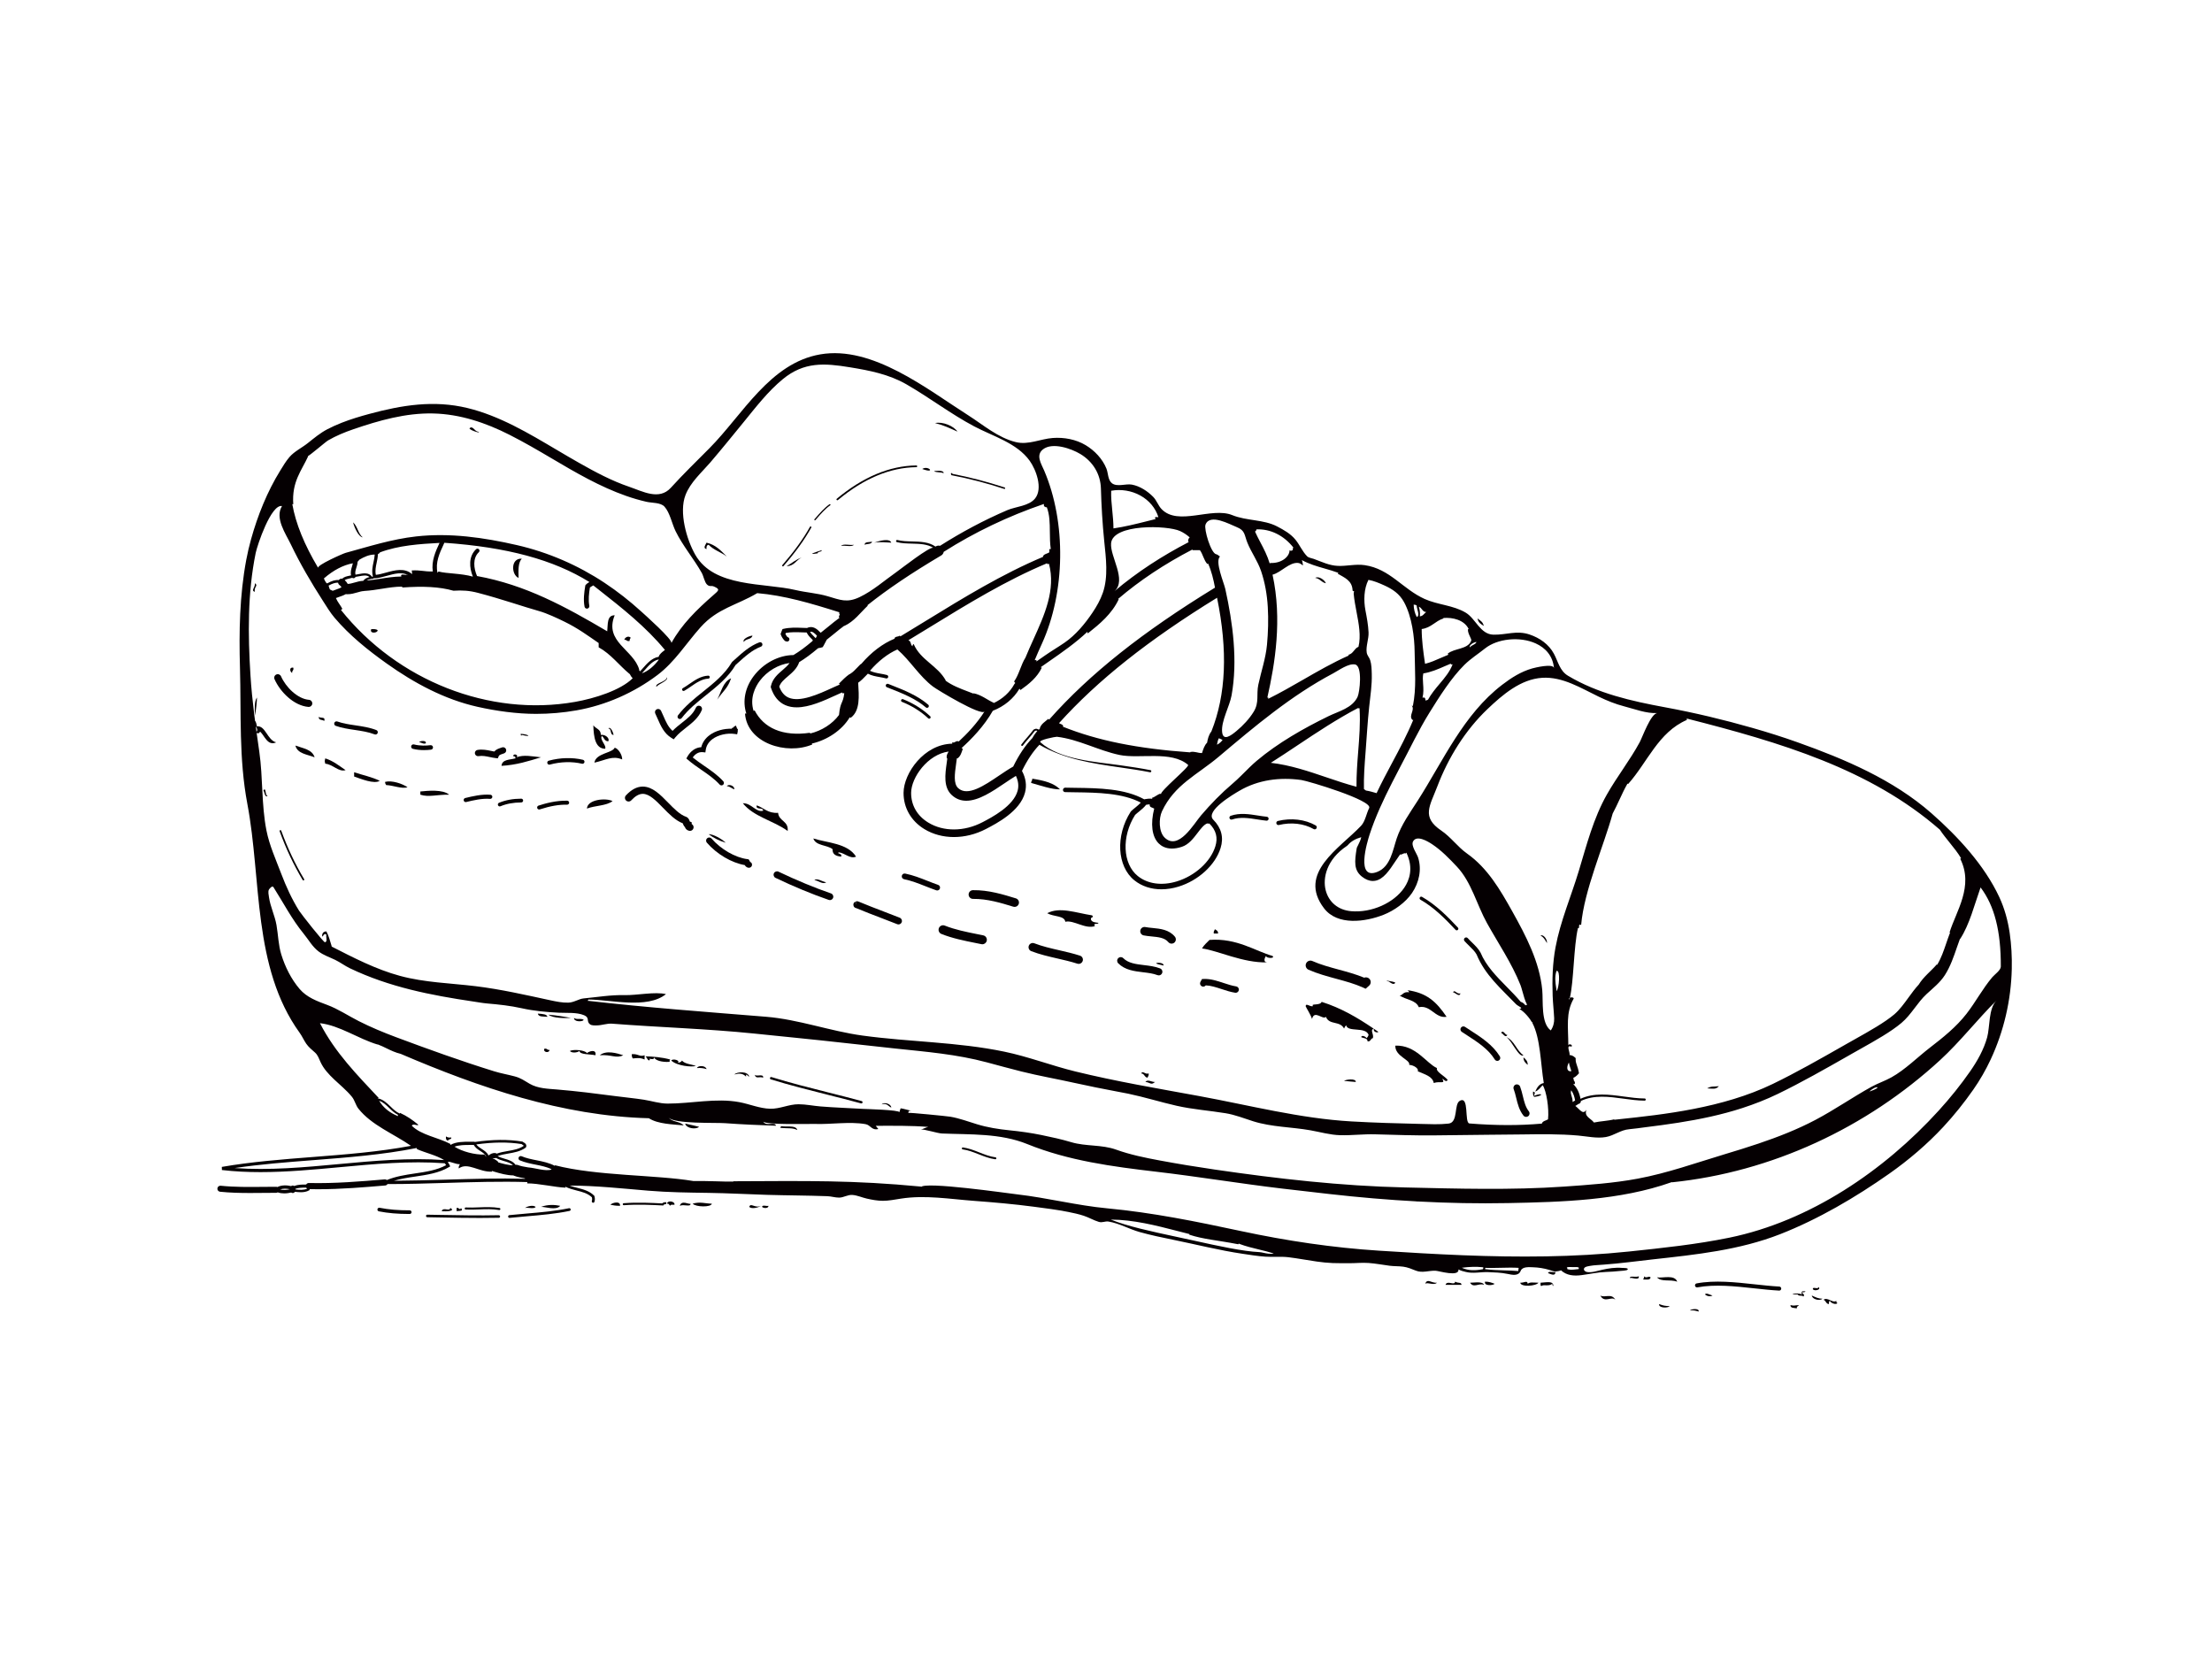 <?xml version="1.0" encoding="utf-8"?>
<!-- Generator: Adobe Illustrator 17.0.0, SVG Export Plug-In . SVG Version: 6.00 Build 0)  -->
<!DOCTYPE svg PUBLIC "-//W3C//DTD SVG 1.1//EN" "http://www.w3.org/Graphics/SVG/1.1/DTD/svg11.dtd">
<svg version="1.1" id="Layer_1" xmlns="http://www.w3.org/2000/svg" xmlns:xlink="http://www.w3.org/1999/xlink" x="0px" y="0px"
	 width="800px" height="600px" viewBox="0 0 800 600" enable-background="new 0 0 800 600" xml:space="preserve">
<g>
	<path fill="#050002" d="M338.175,153.005c3.237,0.827,4.946,1.706,8.111,3.089C344.867,154.033,340.964,152.413,338.175,153.005z"
		/>
	<path fill="#050002" d="M316.162,196.26c2.272-0.369,4.352-0.076,6.18,0C321.79,194.562,317.96,195.6,316.162,196.26z"/>
	<path fill="#050002" d="M312.687,197.033c0.841-0.444,2.499-0.076,2.704-1.158C314.437,196.21,312.717,195.776,312.687,197.033z"/>
	<path fill="#050002" d="M304.189,197.42c1.427-0.247,3.848,0.5,4.635-0.387C307.398,197.28,304.977,196.533,304.189,197.42z"/>
	<path fill="#050002" d="M187.551,209.006c-0.088-2.792-0.163-5.57,1.16-6.953C184.53,201.832,184.961,208.002,187.551,209.006z"/>
	<path fill="#050002" d="M475.671,209.006c1.714,0.215,2.216,1.646,3.862,1.931C479.057,209.726,476.873,208.207,475.671,209.006z"
		/>
	<path fill="#050002" d="M136.572,227.931c-0.456-0.444-1.365-0.437-2.318-0.385C133.537,229.344,136.708,228.941,136.572,227.931z"
		/>
	<path fill="#050002" d="M225.788,231.406c0.931-0.157,0.839,0.705,1.931,0.387c-0.016-0.532,0.181-0.847,0.387-1.158
		C227.281,229.804,226.002,230.491,225.788,231.406z"/>
	<path fill="#050002" d="M105.675,243.381c-0.157-0.931,0.705-0.841,0.385-1.933C104.495,241.223,104.836,243.038,105.675,243.381z"
		/>
	<path fill="#050002" d="M117.261,260.759c0.588-1.748-1.481-0.835-1.931-1.544C115.059,260.643,116.683,260.177,117.261,260.759z"
		/>
	<path fill="#050002" d="M99.882,268.483c-3.224-0.805-3.83-6.16-6.951-5.791c-0.215-0.69-0.199-1.606-0.773-1.933
		c-0.259,2.533,1.758,2.515,0.387,4.249c1.24,0.321,0.801,0.329,1.544-0.387C95.665,266.012,96.765,269.92,99.882,268.483z"/>
	<path fill="#050002" d="M218.835,270.801c0.717-1.016-2.123-3.41-1.158-4.633c0.839,0.578,0.899,1.931,2.318,1.929
		c0.594-0.971-0.889-2.535-2.702-2.316c0.044-2.108-1.889-2.234-2.706-3.476C214.706,266.638,215.312,270.735,218.835,270.801z"/>
	<path fill="#050002" d="M153.952,268.87c0.546-1.234-2.312-0.976-2.318-0.387C152.545,268.475,152.772,269.149,153.952,268.87z"/>
	<path fill="#050002" d="M106.833,269.641c0.753,2.981,4.289,3.181,6.951,4.249C112.919,271.022,109.561,270.649,106.833,269.641z"
		/>
	<path fill="#050002" d="M186.393,274.276c-2.033,0.542-4.825,0.325-5.02,2.702c5.456-0.313,9.777-1.712,14.289-3.089
		c-3.225-0.335-6.204-1.024-8.882,0c1.024-0.777-1.144-1.674-1.158-0.387C186.093,273.547,186.535,273.619,186.393,274.276z"/>
	<path fill="#050002" d="M124.986,278.525c-2.314-1.548-4.41-3.312-7.34-4.249c-0.269,1.188-0.269,0.741,0,1.931
		C120.4,276.421,122.497,279.334,124.986,278.525z"/>
	<path fill="#050002" d="M128.075,280.843c2.391,0.819,7.28,2.854,9.269,1.545c-2.758-1.359-6.176-2.065-9.269-3.091
		C128.075,279.813,128.075,280.327,128.075,280.843z"/>
	<path fill="#050002" d="M373.324,281.616c0.086,0.729-0.436,0.851-0.387,1.543c3.131,0.865,7.611,2.427,10.429,2.32
		C381.177,283.252,377.837,282.32,373.324,281.616z"/>
	<path fill="#050002" d="M147.385,284.705c-1.877-1.27-5.59-2.571-8.109-1.931c-0.018,0.53,0.181,0.847,0.387,1.158
		C142.17,284.004,145.366,285.429,147.385,284.705z"/>
	<path fill="#050002" d="M262.865,284.318c1.186,0.1,1.736,0.837,2.702,1.16C265.759,284.231,263.563,283.398,262.865,284.318z"/>
	<path fill="#050002" d="M152.021,286.25c0,0.385,0,0.771,0,1.158c3.045,0.999,5.789-0.05,10.429,0
		C160.122,285.409,154.625,285.994,152.021,286.25z"/>
	<path fill="#050002" d="M212.271,292.43c2.87-1.12,7.031-0.951,9.269-2.704C219.296,288.521,212.454,289.034,212.271,292.43z"/>
	<path fill="#050002" d="M301.1,307.105c-0.08,2.011,1.347,2.515,3.089,2.704c0.642-1.212-1.925-1.088-0.773-1.545
		c2.142,0.265,4.07,2.503,6.182,1.545c-3.041-4.871-10.478-4.972-15.449-6.567C295.04,305.955,299.086,305.515,301.1,307.105z"/>
	<path fill="#050002" d="M298.783,319.078c-1.281-0.151-3.238-1.632-4.247-0.773C295.849,318.424,297.673,320.037,298.783,319.078z"
		/>
	<path fill="#050002" d="M440.525,337.617c0.064-0.966-0.594-1.21-1.158-1.546c-0.122,0.522-0.55,0.737-0.387,1.546
		C439.496,337.617,440.011,337.617,440.525,337.617z"/>
	<path fill="#050002" d="M418.125,348.431c0.729,0.427,1.823,0.492,2.702,0.773C420.993,348.106,418.205,348.006,418.125,348.431z"
		/>
	<path fill="#050002" d="M525.492,358.859c0.956,0.175,2.298,1.939,2.702,0.387C526.897,359.732,526.152,357.732,525.492,358.859z"
		/>
	<path fill="#050002" d="M197.982,367.741c-0.215-0.939-1.576-1.022-3.478-1.158C194.749,367.883,196.587,367.588,197.982,367.741z"
		/>
	<path fill="#050002" d="M211.111,368.901c-0.626-0.793-2.85,0.016-3.475-0.773C207.408,369.535,210.453,369.659,211.111,368.901z"
		/>
	<path fill="#050002" d="M545.19,374.306c-0.913,0.104-1.475-2.08-2.316-0.773C543.561,373.654,544.385,375.578,545.19,374.306z"/>
	<path fill="#050002" d="M196.822,379.328c-0.371,1.419,1.897,1.534,1.931,0.384C197.823,379.874,197.914,379.009,196.822,379.328z"
		/>
	<path fill="#050002" d="M206.091,380.099c0.67,0.803,2.64,0.666,3.475,0c0.146,1.373,3.631,1.094,5.793,1.546
		c0.431-2.381-2.339-1.439-3.089-0.773C211.629,379.763,207.376,379.412,206.091,380.099z"/>
	<path fill="#050002" d="M225.402,381.646c-2.186-0.71-6.1-1.947-8.495,0C221.171,381.309,222.793,382.927,225.402,381.646z"/>
	<path fill="#050002" d="M233.126,383.188c0-0.512,0-1.028,0-1.543c-1.855,0.682-2.314-0.604-4.633-0.387
		c-0.03,0.673,0.084,1.202,0.385,1.544C230.649,382.636,231.558,382.493,233.126,383.188z"/>
	<path fill="#050002" d="M552.527,385.121c-0.004-1.411-0.761-2.07-1.546-2.704C550.987,383.83,551.746,384.488,552.527,385.121z"/>
	<path fill="#050002" d="M251.666,385.508c-1.69-0.628-3.952-0.684-5.022-1.933c-0.255,0.52-0.825,0.721-1.544,0.773
		c1.178-0.803-1.895-1.668-2.318-0.773C244.862,385.502,250.179,386.018,251.666,385.508z"/>
	<path fill="#050002" d="M252.05,386.279c1.409-0.12,2.513,0.062,3.478,0.387C255.277,385.374,252.53,385.175,252.05,386.279z"/>
	<path fill="#050002" d="M415.034,389.755c0.122-0.522,0.548-0.737,0.385-1.542c-1.196,0.508-2.14-1.146-2.702,0
		C413.948,388.266,413.864,389.639,415.034,389.755z"/>
	<path fill="#050002" d="M275.996,389.755c0.253-1.668-2.706-0.125-3.091-1.158C273.38,390.402,274.559,389.209,275.996,389.755z"/>
	<path fill="#050002" d="M486.097,390.914c2.116,0.277,2.451,0.201,4.249,0.387C490.442,389.9,486.608,390.43,486.097,390.914z"/>
	<path fill="#050002" d="M414.263,391.301c1.678,0.124,2.009,1.339,3.475,0C416.672,391.433,415.028,390.191,414.263,391.301z"/>
	<path fill="#050002" d="M621.66,392.846c-2.252,0.213-2.635-0.084-4.249,0.773C619.475,393.699,620.452,394.123,621.66,392.846z"/>
	<path fill="#050002" d="M252.823,407.523c-1.58-0.434-2.589-0.594-5.02-1.16C248.21,408.167,251.793,408.581,252.823,407.523z"/>
	<path fill="#050002" d="M161.29,410.996c-0.108,0.883,0.094,1.453,0.773,1.546c0.044-0.729,1.275-0.269,1.16-1.16
		C162.326,411.509,161.738,411.323,161.29,410.996z"/>
	<path fill="#050002" d="M241.237,435.329c0.759-0.116,0.765,0.522,1.158,0.773c0.072-0.572,0.933-0.355,1.546-0.387
		C244.152,434.371,241.351,434.068,241.237,435.329z"/>
	<path fill="#050002" d="M220.768,435.716c1.427,0.211,1.389,0.359,3.476,0.387C224.431,434.144,221.295,435.013,220.768,435.716z"
		/>
	<path fill="#050002" d="M250.506,435.329c1.156,1.25,6.672,1.347,6.951,0C255.045,435.286,253.164,434.524,250.506,435.329z"/>
	<path fill="#050002" d="M195.662,436.489c1.407-0.11,5.472,1.419,6.953-0.387C200.664,435.706,198.109,435.552,195.662,436.489z"/>
	<path fill="#050002" d="M193.733,436.489c-0.992-0.799-3.063-0.203-3.862,0.385C191.043,436.633,193.195,437.368,193.733,436.489z"
		/>
	<path fill="#050002" d="M275.61,436.489c0.496,0.53,2.31,0.672,2.318-0.387C277.248,436.324,275.658,435.634,275.61,436.489z"/>
	<path fill="#050002" d="M162.836,436.874c-0.152,1.467-2.547-0.488-3.091,1.158C161.285,438.231,165.002,438.004,162.836,436.874z"
		/>
	<path fill="#050002" d="M166.696,436.874c-0.253,1.156-0.825-0.369-1.545,0c0,0.387,0,0.771,0,1.158
		C166.445,437.852,167.736,438.111,166.696,436.874z"/>
	<path fill="#050002" d="M559.865,460.433c1.112,0.401,2.603,1.242,2.704-0.387C561.77,460.278,560.032,459.571,559.865,460.433z"/>
	<path fill="#050002" d="M594.624,461.593c0.018,0.53-0.179,0.847-0.385,1.158c1.09-0.066,2.649,0.331,2.704-0.771
		C596.342,461.25,595.437,462.532,594.624,461.593z"/>
	<path fill="#050002" d="M599.26,461.98c1.738,1.772,4.45,0.612,7.338,1.543C605.577,460.882,601.492,462.321,599.26,461.98z"/>
	<path fill="#050002" d="M515.45,464.296c0.899-0.705,3.123,0.753,4.249-0.387C517.744,464.148,516.193,462.173,515.45,464.296z"/>
	<path fill="#050002" d="M526.266,463.522c-0.165,1.638-2.892-0.674-3.476,1.16c1.929,0,3.862,0,5.791,0
		C528.494,463.57,527.433,464.228,526.266,463.522z"/>
	<path fill="#050002" d="M531.67,463.909c1.267,2.085,3.205,0.008,5.022,0.773C536.351,463.205,532.152,464.012,531.67,463.909z"/>
	<path fill="#050002" d="M540.554,464.296c-1.032-0.385-2.037-0.795-3.476-0.773C536.616,465.166,540.004,464.945,540.554,464.296z"
		/>
	<path fill="#050002" d="M552.527,464.296c-0.163-1.379-1.232-0.315-2.702-0.387c0.195,1.676,5.779,1.23,6.565,0
		C554.357,463.879,553.344,463.6,552.527,464.296z"/>
	<path fill="#050002" d="M657.579,465.455c0.175,1.074-2.106-0.303-1.929,0.771C656.168,467.185,658.986,466.306,657.579,465.455z"
		/>
	<path fill="#050002" d="M616.642,468.158c0.801,0.689,1.869,0.847,2.702,0.387C618.678,468.403,616.954,467.376,616.642,468.158z"
		/>
	<path fill="#050002" d="M578.789,468.544c1.487,2.913,4.077,0.072,5.409,1.544C582.859,467.562,580.411,469.495,578.789,468.544z"
		/>
	<path fill="#050002" d="M659.123,469.702c-1.548-0.052-2.258-0.43-3.86-1.158C655.379,469.858,658.031,470.645,659.123,469.702z"/>
	<path fill="#050002" d="M664.143,470.475c-1.339,0.959-3.252-1.531-4.633-0.387c0.875,0.285,0.845,1.471,1.931,1.547
		c0.06-0.457-0.066-1.098,0.387-1.16c0.195,0.735,2.208,1.614,2.702,0.773C664.229,471.163,664.081,470.924,664.143,470.475z"/>
	<path fill="#050002" d="M603.895,472.406c-1.841-0.143-2.116-0.13-3.862-0.771C599.838,473.134,603.154,473.122,603.895,472.406z"
		/>
	<path fill="#050002" d="M647.537,472.022c-0.014,1.168,1.353,0.961,2.318,1.156c-0.116-0.757,0.52-0.763,0.771-1.156
		C648.866,472.08,649.111,472.339,647.537,472.022z"/>
	<path fill="#050002" d="M611.233,473.951c1.327-0.169,2.164,0.151,3.089,0.387C614.713,473.014,611.42,473.417,611.233,473.951z"/>
	<path fill="#050002" d="M727.588,350.432c0.103-4.382-0.142-8.747-0.753-12.971c-0.646-4.474-1.853-8.906-3.762-13.011
		c-5.375-11.539-15.03-21.975-24.524-30.317c-13.848-12.168-31.32-19.576-48.508-25.696c-5.339-1.901-10.745-3.601-16.194-5.159
		c-10.478-2.999-20.879-5.486-31.599-7.467c-12.224-2.26-24.399-4.976-35.182-11.431c-2.973-1.778-3.541-5.104-5.068-7.936
		c-1.849-3.434-5.137-5.734-8.818-6.967c-4.725-1.586-8.36,0.176-13.065,0.064c-4.775-0.114-6.397-5.797-10.016-7.962
		c-4.526-2.706-10.082-2.808-14.843-4.942c-7.964-3.571-12.543-10.905-21.718-12.242c-3.24-0.472-6.457,0.409-9.697,0.267
		c-3.149-0.136-5.789-1.473-8.707-2.529c-0.749-0.271-1.841-0.377-2.419-0.962c-1.72-1.754-2.637-4.056-4.167-5.947
		c-1.776-2.192-4.193-3.543-6.668-4.833c-4.94-2.571-11.018-1.967-16.22-4.087c-7.507-3.063-19.61,4.099-25.596-2.212
		c-1.19-1.252-1.734-3.097-3.001-4.392c-2.033-2.075-4.795-3.882-7.684-4.426c-2.216-0.417-5.379,0.953-7.24-0.508
		c-1.489-1.168-1.333-3.673-1.983-5.281c-1.427-3.533-4.261-6.519-7.501-8.47c-3.521-2.12-7.834-2.906-11.904-2.605
		c-4.47,0.329-8.806,2.593-13.336,1.493c-6.521-1.586-11.8-6.24-17.344-9.765c-14.865-9.45-34.528-25.22-53.393-21.973
		c-18.235,3.139-28.089,21.828-40.061,33.906c-4.707,4.749-9.518,9.394-14.012,14.351c-4.223,4.653-10.197,1.282-15.024-0.359
		c-6.357-2.158-12.276-5.331-18.101-8.629c-2.706-1.533-5.383-3.109-8.061-4.693c-10.191-6.028-20.698-12.332-32.32-15.16
		c-12.162-2.959-23.715-1.078-35.562,2.126c-3.36,0.909-6.704,1.911-9.947,3.184c-1.772,0.696-3.511,1.471-5.197,2.352
		c-2.579,1.345-4.813,3.217-7.077,5.02c-2.118,1.686-4.871,2.993-6.638,5.05c-1.28,1.489-2.276,3.19-3.306,4.853
		c-4.713,7.603-8.173,16.236-10.568,24.839c-0.69,2.473-1.273,4.972-1.746,7.495c-2.407,12.856-2.639,25.975-2.27,39.012
		c0.472,16.724-0.441,32.771,2.686,49.313c5.169,27.37,1.804,58.995,18.906,82.71c0.897,1.244,1.501,2.667,2.364,3.93
		c0.867,1.267,2.063,2.2,3.195,3.217c1.036,0.933,1.441,2.248,2.005,3.475c0.546,1.184,1.273,2.272,2.098,3.28
		c1.786,2.178,3.968,3.992,6.024,5.901c1.142,1.06,2.258,2.156,3.239,3.372c1.028,1.275,1.321,2.997,2.316,4.249
		c4.793,6.02,12.599,8.998,19.018,13.448c-11.469,2.16-23.623,3.119-35.403,4.032c-10.963,0.851-22.296,1.732-33.01,3.587
		l0.032,1.134c4.617,0.54,9.283,0.755,13.966,0.755c9.536-0.002,19.139-0.895,28.526-1.77c12.545-1.17,25.511-2.369,38.116-1.429
		c0.052,0.074,0.096,0.142,0.155,0.219c0.112,0.147,0.229,0.307,0.333,0.462c-3.362,1.835-7.443,2.437-11.393,3.017
		c-3.408,0.502-6.905,1.058-10.046,2.362c-0.213-0.169-0.482-0.263-0.769-0.233c-8.512,0.723-18.161,1.536-27.456,1.309
		c-0.426-0.002-0.773,0.223-0.966,0.55c-0.052,0-0.102,0.002-0.153,0.002c-1.397-0.01-2.844,0.022-4.191,0.518
		c-0.151-0.094-0.319-0.163-0.508-0.163c-0.219,0-0.409,0.086-0.572,0.205c-1.58-0.363-3.511-0.402-4.974,0.349
		c-0.136-0.06-0.283-0.096-0.44-0.096c-1.551,0.036-3.161,0.016-4.751,0.032c-5.078,0.052-10.323,0.108-15.317-0.411
		c-0.602-0.064-1.136,0.375-1.198,0.973c-0.062,0.602,0.373,1.138,0.974,1.198c3.571,0.371,7.238,0.456,10.873,0.456
		c1.572,0,3.141-0.016,4.689-0.032c1.582-0.016,3.141-0.04,4.729-0.032c0.203,0,0.384-0.072,0.548-0.169
		c0.773,0.269,1.588,0.371,2.358,0.371c0.992,0,1.889-0.161,2.539-0.315c0.155,0.11,0.337,0.187,0.542,0.187
		c0.339,0,0.624-0.185,0.797-0.448c0.701,0.082,1.429,0.159,2.156,0.159c1.024,0,2.037-0.151,2.933-0.658l0.183-0.104l0.032-0.211
		c0.008-0.056,0.01-0.094,0.018-0.146c1.002,0.024,2.005,0.038,3.013,0.038c8.34,0,16.778-0.717,24.329-1.359
		c0.355-0.03,0.642-0.235,0.821-0.514c0.153,0,0.305,0.002,0.458,0.002c6.754,0,13.796-0.211,20.622-0.417
		c9.775-0.297,19.885-0.6,29.496-0.303l-0.086,0.476c3.916-0.062,10.301,1.447,13.904,1.546l-0.072-0.355
		c1.289,0.658,2.692,1.029,4.057,1.375c2.057,0.52,4,1.01,5.528,2.449c0.076,0.287,0.171,0.773-0.01,1.337
		c-0.084,0.261,0.062,0.538,0.321,0.622c0.052,0.016,0.102,0.026,0.151,0.026c0.211,0,0.407-0.135,0.474-0.347
		c0.295-0.925,0.082-1.688-0.016-2.035l-0.036-0.129l-0.094-0.092c-1.736-1.698-3.942-2.254-6.076-2.794
		c-0.965-0.243-1.889-0.49-2.768-0.819c9.514,0.018,18.99,1.06,28.46,1.852c7.246,0.606,14.518,0.689,21.786,0.793
		c7.045,0.1,14.079,0.504,21.12,0.713c7.292,0.217,14.59,0.215,21.88,0.488c1.423,0.054,2.804,0.518,4.231,0.512
		c1.688-0.006,3.047-1.092,4.807-0.963c1.79,0.133,3.46,0.925,5.193,1.317c1.895,0.429,3.83,0.793,5.781,0.801
		c2.134,0.008,4.406-0.448,6.577-0.789c8.695-1.367,17.647,0.153,26.348,0.801c7.27,0.542,14.532,1.176,21.76,2.134
		c4.141,0.55,8.292,1.056,12.39,1.877c1.891,0.379,3.81,0.785,5.642,1.395c1.855,0.616,3.549,1.632,5.42,2.202
		c1.289,0.392,2.266-0.325,3.508-0.12c3.872,0.638,7.529,2.756,11.321,3.814c4,1.116,8.065,1.961,12.13,2.79
		c8.35,1.702,16.646,3.818,25.082,5.06c2.565,0.377,5.484,0.861,8.213,1.04c2.798,0.185,5.612-0.129,8.4,0.209
		c3.41,0.414,6.782,1.078,10.181,1.552c1.917,0.267,3.844,0.478,5.781,0.55c1.923,0.072,3.844,0.038,5.767,0.056
		c2.413,0.02,4.805-0.265,7.22-0.086c2.557,0.189,5.08,0.672,7.619,1.002c1.62,0.211,3.266,0.116,4.883,0.335
		c1.614,0.217,3.109,0.853,4.609,1.451c2.288,0.913,4.733-0.098,7.086,0.02c1.293,0.064,8.545,2.341,8.292-0.484
		c0.827,0.51,1.762,0.695,2.692,0.927c2.625,0.65,5.353-0.054,8.011,0.052c2.368,0.094,4.649,0.157,6.971,0.634
		c1.67,0.343,4.022,0.917,4.805-1.092c0.622-1.592,3.045-1.335,4.394-1.3c2.009,0.054,4.006,0.375,5.933,0.945
		c0.711,0.211,1.413,0.514,2.156,0.602c0.233,0.028,2.24-0.309,2.055-0.484c2.063,1.955,4.761,2.132,7.443,1.787
		c2.925-0.376,5.819-1.036,8.775-1.15c1.756-0.068,3.521-0.165,5.265-0.367c0.44-0.052,2.381-0.098,2.645-0.47
		c0.494-0.7-1.574-0.594-1.991-0.63c-2.517-0.211-4.775,0.14-7.24,0.69c-1.644,0.367-3.691,1.09-5.395,0.801
		c-0.823-0.138-1.559-0.877-0.947-1.543c0.423-0.456,1.437-0.572,2.003-0.68c1.632-0.313,3.314-0.279,4.962-0.456
		c5.959-0.427,11.925-1.254,17.864-1.909c15.542-1.716,31.196-3.344,45.876-9.083c13.848-5.417,27.4-13.384,39.542-21.928
		c6.983-4.912,13.677-10.616,19.496-16.875c3.938-4.237,7.563-8.772,10.877-13.514c2.386-3.414,4.482-7.069,6.246-10.839
		C724.726,372.957,727.325,361.751,727.588,350.432z M101.318,430.174c1.036-0.363,2.33-0.323,3.525-0.07
		C103.716,430.353,102.446,430.441,101.318,430.174z M106.841,430.178v-0.233c1.15-0.401,2.445-0.424,3.727-0.419
		c0.056,0,0.112-0.002,0.167-0.002c0.092,0.15,0.211,0.273,0.363,0.365C109.854,430.477,108.283,430.343,106.841,430.178z
		 M705.1,304.725c1.531,1.893,2.973,3.685,4.167,5.688l-0.323,0.169c4.99,9.936-1.508,18.996-3.862,26.648l0.201,0.092
		c-0.016,0.034-0.046,0.058-0.06,0.094c-0.49,1.26-0.925,2.535-1.359,3.804c-0.921,2.7-1.79,5.249-3.193,7.587
		c-0.02,0.034-0.02,0.074-0.038,0.108l-0.185-0.098c-2.126,2.469-4.775,4.418-6.517,7.272c-1.295,1.395-2.507,3.041-3.675,4.655
		c-1.62,2.232-3.296,4.542-5.174,6.126c-3.511,2.961-8.93,6.003-14.169,8.944c-1.096,0.616-2.188,1.227-3.264,1.839l-1.13,0.644
		c-7.934,4.52-16.925,9.641-25.355,13.715c-18.183,8.793-39.774,11.09-55.537,12.766l-1.812,0.195l-0.006-0.155
		c-2.24,0.588-5.006,0.658-7.338,1.158c-1.082-1.531-3.701-2.123-2.704-4.635c-1.311,1.997-2.288-0.02-4.028-1.369
		c0.369-0.189,0.733-0.427,1.092-0.708c0.008-0.002,0.014-0.002,0.02-0.002c0.54-0.066,0.921-0.54,0.895-1.076
		c4.729-2.276,10.124-1.568,15.355-0.849c2.549,0.351,5.187,0.715,7.712,0.725c0.002,0,0.002,0,0.002,0
		c0.213,0,0.389-0.173,0.391-0.387c0-0.215-0.173-0.391-0.389-0.393c-2.475-0.008-5.086-0.369-7.611-0.715
		c-5.281-0.727-10.722-1.439-15.604,0.829c-0.396-2.26-1.289-4.06-2.635-5.311l0.552-0.014c0.319-1.092-0.546-1.001-0.386-1.931
		l-0.255-0.193c0.584-0.339,1.212-0.733,1.75-1.319l0.422-0.458l-0.104-0.616c-0.126-0.743-0.353-1.407-0.574-2.053
		c-0.267-0.779-0.522-1.517-0.518-2.24l0.002-0.586l-0.441-0.383c-0.357-0.311-0.954-0.682-1.803-0.739
		c0.385-0.801-1.519-3.896,0.747-2.997c0.602-0.953-1.311-1.136-1.16-0.387c-0.02-6.806-0.984-11.854,1.933-16.995
		c0.082-0.449-0.873-0.596-1.365-0.343c-0.06,0.249-0.118,0.506-0.181,0.729c-0.211-0.367-0.072-0.598,0.181-0.729
		c1.419-5.943,1.353-18.526,2.908-25.148c0.927,0.156-0.211-1.76,1.16-1.158c1.072-12.477,8.165-28.574,11.405-40.296
		c0.889-1.654,1.684-3.352,2.447-5.004c0.917-1.969,1.78-3.834,2.804-5.636c0.032-0.056,0.032-0.118,0.056-0.173l0.283,0.128
		c6.987-7.816,10.895-18.713,21.24-23.173l-0.048-0.502c33.895,8.625,66.376,18.241,91.532,40.188
		C702.661,301.706,703.901,303.239,705.1,304.725z M562.976,358.443c-0.046-0.329-0.086-0.658-0.133-0.984
		c-0.329-2.174-0.628-4.235,0.1-6.365l0.014,0.04C564.423,350.782,563.863,357.335,562.976,358.443z M562.569,342.638
		c-1.066,5.753-1.234,11.672-1.03,17.505c0.096,2.728,0.424,5.438,0.55,8.171c0.066,1.541-0.357,3.117-1.234,4.356
		c-3.633-2.645-2.692-10.572-3.081-14.648c-0.973-10.201-5.929-19.628-10.847-28.428c-4.358-7.794-8.912-15.648-16.361-20.907
		c-3.408-2.406-5.831-5.949-9.301-8.292c-7.294-4.922-4.139-8.874-1.417-16.023c3.936-10.337,10.094-20.285,18.123-27.922
		c5.42-5.156,11.975-10.829,19.805-11.315c7.411-0.46,14.032,3.762,20.447,6.839c2.995,1.437,5.982,2.655,9.199,3.488
		c3.938,1.018,7.916,2.619,11.987,2.431c-2.377,0.132-5.409,8.739-6.387,10.544c-3.529,6.513-8.201,12.431-11.866,18.904
		c-4.878,8.617-7.324,18.245-10.164,27.657C568.215,324.208,564.333,333.146,562.569,342.638z M568.749,398.549
		c0.1-1.806-0.998-2.86-0.502-4.239c0.831,1.128,1.228,2.513,1.405,3.703C569.381,398.204,569.08,398.38,568.749,398.549z
		 M567.968,387.513l0.008-0.074c-1.618-0.062-1.245-1.983-0.57-3.169c0.122,0.745,0.345,1.435,0.558,2.061
		c0.116,0.337,0.229,0.664,0.321,0.986C568.187,387.391,568.074,387.445,567.968,387.513z M555.429,232.711
		c3.547,1.61,6.208,4.534,6.586,8.94c-0.161-1.875-7.178-0.108-7.878,0.094c-4.048,1.158-7.523,3.362-10.843,5.905
		c-14.054,10.763-21.292,27.426-30.59,41.965c-2.796,4.372-5.903,8.645-7.569,13.615c-1.415,4.221-2.23,10.21-7.021,12.099
		c-7.87,3.105-3.673-10.773-2.768-13.545c2.096-6.421,5.014-12.639,8.075-18.651c0.989-1.943,1.975-3.884,3.005-5.805
		c3.495-6.523,6.624-13.255,10.532-19.548c3.545-5.706,7.904-12.633,12.681-17.348c2.272-2.242,4.93-3.9,7.405-5.885
		C541.535,230.946,549.658,230.093,555.429,232.711z M492.315,302.78c-0.201,0.958-0.664,1.937-1.18,2.956l-0.349,0.691l-0.12,0.375
		c-0.791,4.823-1.06,7.918,1.891,10.241c1.327,1.046,2.655,1.572,3.954,1.572c0.255,0,0.51-0.02,0.765-0.06
		c3.037-0.488,5.173-3.719,7.439-7.139c0.526-0.793,1.07-1.592,1.626-2.377c0.986,0.14,1.042-0.656,2.156-0.389l-0.022-0.267
		c0.076,0.042,0.157,0.084,0.221,0.12c2.597,5.538,0.994,9.879-0.835,12.563c-3.779,5.546-11.85,9.123-19.203,8.478
		c-4.659-0.403-8.101-3.248-9.215-7.607c-1.096-4.301,0.257-11.07,7.684-15.995l0.351-0.311
		C488.626,304.289,490.232,303.362,492.315,302.78z M525.106,240.29l0.245-0.01c-0.988,2.611-2.762,4.757-4.665,7.001
		c-1.546,1.822-3.119,3.719-4.325,5.939l-0.137-0.183c-1.066,1.052-0.361-0.566-1.16-0.773l-0.596,0.058
		c0.431-1.692,0.339-3.354,0.219-4.968c-0.1-1.345-0.183-2.629,0.074-3.798c0.012-0.006,0.024-0.008,0.034-0.014
		c2.75-0.436,5.267-1.515,7.696-2.591c0.751-0.333,1.5-0.646,2.252-0.955l-0.024,0.295
		C524.847,240.29,524.978,240.29,525.106,240.29z M533.99,232.179c-0.391,1.024-1.788,1.046-2.32,1.931
		C531.036,233.572,532.854,232.223,533.99,232.179z M531.184,227.534l-0.283,0.012c-0.161,1.72,1.55,3.577,1.156,4.247
		c-1.252,3.121-6.146,2.607-8.494,4.635l0.277,0.355c-0.899,0.359-1.794,0.741-2.688,1.138c-1.963,0.871-3.84,1.692-5.767,2.152
		l-0.054-0.375c-0.59-4.055-1.162-8.218-1.158-12.2c3.44-0.448,4.88-2.894,7.844-3.814l-0.018-0.179
		C525.319,223.225,529.562,224.156,531.184,227.534z M513.519,222.91c0.12-1.407-0.062-2.513-0.387-3.478
		c1.182,0.365,1.212,1.879,2.704,1.931C515.02,221.834,514.715,222.819,513.519,222.91z M512.391,219.007l-0.032,0.04
		c0.068,1.343,1.285,3.563,0.038,4.117c-0.7-1.303-1.106-2.936-1.124-4.492c0.44,0.028,0.825,0.1,1.046,0.293
		C512.341,218.983,512.369,218.989,512.391,219.007z M507.772,217.737c2.921,5.317,3.796,12.886,3.848,18.012
		c0.068,6.642,0.69,12.989-0.628,19.568c-0.189,0.002-0.343-0.066-0.46-0.207c1.387,1.67-1.242,3.673,0.285,5.263l0.307-0.024
		c-2.19,5.313-4.924,10.454-7.589,15.431c-1.927,3.597-3.898,7.302-5.672,11.072c-1.246-0.353-2.459-0.738-3.85-0.947
		c-0.279-0.191-0.528-0.373-0.725-0.53c-0.1-4.396,0.237-8.872,0.578-13.221c0.43-5.486,0.723-10.993,1.311-16.465
		c0.424-3.968,1.058-7.949,0.941-11.953c-0.048-1.628-0.072-3.44-0.58-5.006c-0.325-1-1.078-1.618-1.25-2.73
		c-0.351-2.262,0.779-4.91,0.668-7.294c-0.125-2.675-0.618-5.321-1.122-7.946c-0.678-3.525-0.576-7.83,1.084-11.044
		c1.987,0.349,3.854,1.158,5.686,1.979C503.662,213.068,506.136,214.752,507.772,217.737z M451.914,277.523
		c-2.019,1.955-3.944,4.018-6.1,5.847c-4.139,3.511-7.947,7.433-11.467,11.559c-2.605,3.053-8.145,12.876-13.153,7.983
		c-2.134-2.085-2.148-6.919-0.941-9.502c4.5-9.639,12.808-13.215,20.469-19.683c13.085-11.048,26.238-22.159,41.449-30.208
		c2.001-1.06,5.512-3.687,7.934-3.199c2.758,0.574,1.66,10.072,0.881,11.714c-1.937,4.08-6.794,5.166-10.506,6.979
		c-9.041,4.416-18.294,9.661-26.009,16.174C453.588,275.933,452.743,276.718,451.914,277.523z M414.518,291.062
		c0.442-0.074,0.875-0.139,1.287-0.151c-0.158,1.178,0.976,1.064,1.546,1.519l0.098-0.042c-1.423,5.552-0.853,10.241,1.636,12.679
		c0.945,0.923,2.457,1.829,4.751,1.829c1.032,0,2.22-0.183,3.587-0.63c2.475-0.805,4.181-3.041,5.684-5.014
		c1.188-1.556,2.318-3.035,3.507-3.454c0.143,0.04,0.289,0.086,0.432,0.086c0.114,0,0.223-0.028,0.333-0.05
		c2.453,2.453,3.149,5.108,2.164,8.268c-1.722,5.55-7.316,10.638-13.918,12.661c-5.381,1.65-10.528,0.949-14.114-1.921
		c-5.512-4.414-5.943-14.319-0.982-22.123c0.46-0.436,0.961-0.839,1.461-1.24C412.88,292.766,413.773,292.003,414.518,291.062z
		 M376.026,263.463l0.06,0.176c-0.159,0.054-0.303,0.133-0.442,0.235c-0.265-0.169-0.566-0.299-0.939-0.323
		c-0.299,0.032-0.582,0.165-0.847,0.301l-0.118,0.096c-0.733,0.994-1.495,1.873-2.232,2.726c-0.701,0.813-1.425,1.65-2.118,2.577
		c-0.11,0.145-0.08,0.353,0.066,0.462c0.06,0.044,0.129,0.066,0.199,0.066c0.1,0,0.199-0.046,0.263-0.131
		c0.68-0.909,1.397-1.738,2.09-2.541c0.728-0.845,1.481-1.716,2.214-2.702c0.191-0.094,0.381-0.179,0.494-0.195
		c0.157,0.012,0.299,0.066,0.436,0.137c-0.644,0.773-1.266,1.626-1.78,2.583c-0.006,0.008-0.016,0.008-0.022,0.016
		c-2.593,2.694-4.855,6.082-6.915,10.297c-1.574,0.871-3.258,2.003-5.04,3.207c-5.357,3.625-11.427,7.732-14.855,4.585
		c-1.75-1.612-1.252-5.187-0.765-8.649c0.098-0.707,0.195-1.411,0.279-2.1c0.002-0.01-0.004-0.02-0.002-0.032l0.233,0.024
		c1.084-0.719,1.491-2.114,1.933-3.475l-0.454-0.255c3.511-3.151,8.165-7.939,11.307-13.486c4.151-1.612,7.539-4.424,9.633-7.993
		l0.369,0.492c3.087-2.192,6.02-4.536,7.724-8.111l-0.444-0.12c1.05-0.737,2.1-1.475,3.157-2.206
		c4.677-3.242,9.496-6.61,13.747-10.61l0.148,0.576c4.376-3.475,8.683-7.025,11.202-12.358l-0.237-0.11
		c7.734-6.632,16.782-12.649,26.91-17.904l-0.024,0.247c0.901,0,1.804,0,2.704,0c1.108,1.467,1.439,3.711,2.702,5.022l0.247-0.193
		c1.253,2.732,1.955,5.763,2.513,8.729c-26.296,16.086-45.367,31.25-59.919,47.651c-0.022,0.024-0.028,0.058-0.048,0.084
		l-0.339-0.271C377.975,261.034,376.526,261.773,376.026,263.463z M342.424,274.276l0.185-0.018
		c-0.07,0.546-0.141,1.096-0.219,1.652c-0.58,4.133-1.234,8.816,1.839,11.64c1.592,1.461,3.368,2.051,5.241,2.051
		c4.5,0,9.542-3.414,13.842-6.323c1.451-0.983,2.84-1.923,4.107-2.672c0.863,1.841,1.086,3.613,0.62,5.367
		c-1.479,5.55-9.37,9.655-12.742,11.409c-6.582,3.424-14.084,3.466-19.578,0.112c-4.02-2.453-6.222-6.279-6.198-10.767
		c0.03-5.552,5.995-13.908,13.563-14.928C342.743,272.501,342.219,273.023,342.424,274.276z M352.082,250.717l-0.008,0.15
		c-0.677-0.267-1.357-0.532-2.045-0.791c-2.951-1.116-5.733-2.196-8.075-3.928l0.084-0.064c-2.913-5.325-9.111-7.366-11.584-13.131
		c-0.301,0.084-0.449,0.323-0.387,0.773c-0.953-0.518-0.325-1.656-1.531-2.176c2.621-1.588,5.243-3.19,7.876-4.805
		c13.522-8.302,27.501-16.872,42.292-23.045l0.026,0.287c0.128,0,0.259,0,0.387,0l0.249-0.133c2.523,9.43-1.624,18.591-5.646,27.456
		c-0.974,2.148-1.965,4.358-2.856,6.539c-1.65,2.591-2.33,6.158-4.107,8.623l0.429,0.568c-0.138,0.104-0.257,0.231-0.345,0.391
		c-1.602,2.941-4.225,5.329-7.479,6.853l0.058-0.09C356.936,253.072,355.055,251.349,352.082,250.717z M311.527,240.069
		c-0.149,0.088-0.307,0.157-0.434,0.285c-0.347,0.345-0.682,0.698-1.016,1.046c-0.833,0.881-1.622,1.712-2.547,2.27
		c-0.076,0.046-0.122,0.12-0.189,0.173l-0.06-0.078c-1.443,1.004-2.641,2.252-3.864,3.475l0.297,0.325
		c-0.815,0.353-1.682,0.745-2.612,1.17c-4.958,2.27-11.748,5.375-15.887,3.577c-1.526-0.664-2.639-1.971-3.384-3.986
		c0.486-1.483,1.738-2.549,3.169-3.77c1.558-1.333,3.296-2.826,4.044-5.088c2.178-1.325,4.344-2.923,6.841-5.04
		c0.45-0.056,0.723-0.11,0.953-0.179l0.713-0.213l0.375-0.642c0.223-0.379,0.538-0.99,0.857-1.61l0.159-0.309
		c0.016-0.03,0.012-0.064,0.026-0.096c0.996-0.763,1.969-1.556,2.904-2.331c1.174-0.977,2.308-1.889,3.476-2.748l0.004,0.086
		c3.611-1.666,5.779-4.777,8.498-7.34l-0.15-0.149c7.324-5.827,15.821-11.561,26.726-18.024c0.49-0.291,0.783-0.769,0.881-1.289
		c11.136-7.079,23.305-12.906,36.216-17.316l0.05,0.861c0.389,0,0.46,0.313,0.773,0.387l0.203-0.187
		c1.088,2.782,1.122,5.837,1.146,9.065c0.014,2.031,0.036,4.127,0.335,6.186h-0.524c0,0.385,0,0.771,0,1.156
		c-0.729,0.562-2.009,0.57-2.318,1.546l0.113,0.082c-14.847,6.241-28.801,14.791-42.3,23.077c-3.099,1.901-6.184,3.794-9.263,5.65
		c-0.034,0.02-0.052,0.054-0.084,0.076l-0.219-0.305c-0.49,0.532-1.861,0.179-1.927,1.132
		C319.295,232.711,315.102,235.886,311.527,240.069z M272.906,256.897l-0.345,0.259c-1.531-4.813,0.694-8.882,2.208-10.907
		c2.658-3.553,6.794-5.945,10.783-6.459c-0.626,0.885-1.493,1.67-2.479,2.513c-1.706,1.455-3.639,3.105-4.241,5.747l-0.092,0.404
		l0.128,0.393c1.014,3.053,2.75,5.134,5.162,6.184c1.282,0.558,2.667,0.795,4.113,0.793c4.597,0,9.803-2.384,14.191-4.392
		c0.805-0.369,1.554-0.709,2.272-1.022l-0.03,0.307c0.259,0,0.514,0,0.773,0c-0.502,4.02-1.423,2.804-1.909,7.866
		c-2.356,3.207-6.234,5.702-10.476,6.716l0.026-0.291C282.977,266.466,276.17,263.252,272.906,256.897z M295.405,230.051
		c-0.12,0.233-0.239,0.462-0.351,0.675c-0.038,0.01-0.068,0.038-0.106,0.05c-0.191-0.201-0.381-0.409-0.574-0.6
		c-0.546-0.54-1.066-1.06-1.403-1.678c0.833-0.193,1.564,0.407,2.501,1.421L295.405,230.051z M383.001,261.544
		c14.004-15.544,32.252-30.024,57.163-45.361c3.924,19.179,3.254,35.026-2.047,48.351c-1.012,1.282-1.329,2.802-1.553,4.065
		c-0.937,0.925-1.397,2.324-1.835,3.749c-1.59,0.046-2.415-0.673-4.245-0.387l0.012,0.147c-19.209-1.369-33.504-4.253-46.115-9.297
		l0.142-0.12C384.416,261.907,383.517,261.917,383.001,261.544z M442.143,267.612c-0.492,0.712-1.174,1.307-2.005,1.726
		c0-0.004,0.002-0.006,0.002-0.01c0.157-0.895,0.323-1.732,0.685-2.326c0.173,0.078,0.345,0.148,0.512,0.215
		c0.291,0.12,0.558,0.235,0.809,0.367C442.145,267.594,442.145,267.602,442.143,267.612z M469.266,269.551
		c7.015-4.681,14.271-9.49,21.866-13.48l-0.012,0.054l0.624,0.062c-0.008,0.072-0.034,0.135-0.03,0.209
		c0.309,5.169-0.112,10.443-0.516,15.544c-0.327,4.127-0.64,8.372-0.602,12.605c-3.617-0.963-7.27-2.188-10.823-3.398
		c-6.491-2.208-13.185-4.47-20.16-5.265C462.871,273.806,466.117,271.652,469.266,269.551z M484.041,207.181l-0.259,0.281
		c2.409,1.451,5.297,2.425,5.407,6.178l0.568,0.271c-0.123,0.257-0.207,0.536-0.179,0.839c0.195,2.184,0.626,4.442,1.04,6.622
		c0.815,4.263,1.642,8.649,0.694,12.549c-1.581,0.608-1.842,2.531-3.667,2.893l0.197,0.243c-5.783,2.567-11.308,5.743-16.654,8.828
		c-4.067,2.344-8.262,4.743-12.509,6.848c0-0.157,0-0.313,0-0.47l-0.331,0.032c2.792-12.318,5.407-28.305,1.883-44.449
		c3.095-0.789,6.058-4.572,9.261-4.247c1.51,0.151,2.094,2.07,1.544-0.387l-0.203-0.642c2.587,1.409,5.429,2.25,8.199,3.033
		C480.701,206.075,482.415,206.573,484.041,207.181z M467.855,198.145l-0.295,0.048c0,0.257,0,0.514,0,0.771
		c-0.55,0.151-0.65,0.464-1.16,0c-0.024,2.449-3.021,4.843-6.949,4.635l-0.245,0.193c-0.823-2.788-2.126-5.301-3.414-7.724
		c-0.692-1.299-1.321-2.553-1.895-3.814c0.239-0.148,0.404-0.371,0.53-0.628l-0.113-0.165
		C459.421,191.2,464.385,193.647,467.855,198.145z M447.273,190.632c3.107,1.226,2.728,2.84,3.864,5.65
		c1.427,3.529,3.713,6.614,4.944,10.233c1.419,4.165,2.176,8.619,2.431,13.003c0.265,4.558,0.133,9.135-0.289,13.677
		c-0.458,4.922-2.098,9.605-3.129,14.418c-0.783,3.647,0.403,6.389-1.664,9.771c-1.602,2.619-3.878,5.026-6.232,6.985
		c-1.889,1.572-4.868,3.876-5.205,0.331c-0.373-3.922,2.708-9.267,3.418-13.173c2.278-12.549,0.47-26.15-2.252-38.482
		c-0.528-2.391-3.834-9.937-1.933-11.788c-0.406-0.149-0.765-0.715-1.371-0.811c-1.885-0.307-4.502-9.049-3.864-10.714
		C437.573,185.6,444.74,189.634,447.273,190.632z M426.782,192.059c1.214,0.558,2.381,1.309,3.489,2.296
		c-0.46,0.397-0.598,0.895-0.56,1.521l0.253,0.156c-9.554,4.95-18.675,10.821-26.894,17.778c4.548-4.077-1.678-12.549-1.227-17.358
		C402.503,189.419,422.173,189.937,426.782,192.059z M412.433,179.217c3.204,1.776,5.498,4.554,6.525,7.838l-0.833-0.064
		c-0.235,0.022-0.458,0.058-0.387,0.387l0.233,0.337c-1.092,0.267-2.184,0.54-3.27,0.817c-3.924,0.99-7.957,1.985-12.003,2.573
		c-0.006-2.188-0.215-4.356-0.429-6.465c-0.251-2.465-0.47-4.807-0.394-7.152C405.391,176.834,409.239,177.446,412.433,179.217z
		 M390.727,164.203c4.584,2.764,7.286,7.298,7.431,12.445c0.177,6.244,0.552,12.704,1.202,19.082
		c0.612,6.01,1.526,12.872-0.518,18.701c-0.889,2.533-2.238,4.918-3.733,7.138c-2.714,4.032-6.074,8.093-10.114,10.869
		c-2.286,1.57-4.681,2.979-6.961,4.556c-1.072,0.741-2.136,1.487-3.201,2.236l0.034-0.486c-0.217,0-0.432,0-0.65,0
		c0.815-1.971,1.694-3.942,2.635-6.014c8.424-18.564,8.826-43.725,0.791-62.534c-1.046-2.449-3.147-5.562-0.431-7.682
		C380.649,159.833,387.459,162.232,390.727,164.203z M256.771,167.387c0.07-0.08,0.138-0.159,0.207-0.241
		c4.057-4.741,7.989-9.602,11.935-14.436c4.444-5.445,8.755-11.104,14.213-15.594c7.696-6.331,15.082-5.779,24.227-4.287
		c7.15,1.166,14.127,2.521,20.489,6.182c8.328,4.793,15.989,10.686,24.488,15.191c6.726,3.567,15.459,5.999,20.078,12.455
		c2.3,3.217,4.815,9.966,1.979,13.577c-2.204,2.808-7.003,2.95-10.078,4.267c-8.42,3.605-16.62,7.995-24.347,12.904
		c-0.484-0.136-1.016-0.088-1.483,0.189c-0.05,0.03-0.098,0.058-0.148,0.088c-2.361-1.69-5.443-1.792-8.452-1.865
		c-1.905-0.046-3.703-0.09-5.313-0.516c-0.211-0.06-0.427,0.068-0.482,0.279c-0.056,0.211,0.068,0.426,0.279,0.482
		c1.7,0.452,3.631,0.498,5.498,0.544c2.752,0.066,5.566,0.157,7.722,1.526c-1.136-0.721-11.862,7.695-13.392,8.769
		c-4.315,3.027-8.509,6.774-13.292,9.048c-4.617,2.196-7.021,1.014-11.604-0.325c-3.777-1.104-7.73-1.325-11.549-2.226
		c-11.497-2.708-29.444-0.797-36.278-12.744c-3.157-5.518-5.975-15.353-3.549-21.619
		C249.701,174.436,253.601,171.038,256.771,167.387z M111.468,164.976l-0.135-0.038c0.365,0.102,6.391-5.118,7.31-5.652
		c2.882-1.676,5.981-2.955,9.131-4.035c9.279-3.181,19.008-5.949,28.907-5.714c9.729,0.229,19.002,3.356,27.619,7.73
		c5.205,2.642,10.267,5.586,15.289,8.555c8.651,5.116,17.358,10.198,26.878,13.534c2.409,0.845,4.851,1.552,7.34,2.126
		c2.007,0.462,5.114,0.205,6.517,1.758c1.955,2.164,2.7,6.186,3.998,8.836c2.628,5.369,6.572,9.95,9.496,15.146
		c0.6,1.066,1.014,3.316,1.827,4.127c1.03,1.026,1.465,0.279,2.611,0.791c2.264,1.01,1.76,1.335-0.359,3.185
		c-5.745,5.016-11.403,10.496-15.088,17.258c0.632-1.16-9.731-10.365-10.933-11.459c-4.149-3.77-8.549-7.232-13.223-10.333
		c-9.636-6.393-20.417-11.054-31.688-13.645c-11.911-2.738-24.237-4.51-36.459-3.141c-8.828,0.989-16.993,3.613-25.501,5.939
		c-1.02,0.279-10.514,4.476-9.94,5.441c-5.038-8.462-8.117-16.033-9.35-23.058l0.347,0.03
		C105.486,174.185,109.097,170.201,111.468,164.976z M156.528,206.689c-3.435,0.048-4.007-0.53-7.599-0.387l0.12,1.351
		c-2.662-2.399-6.27-1.443-9.486-0.55c-1.295,0.361-2.523,0.688-3.629,0.801c-0.319-1.447-0.04-2.884,0.289-4.394
		c0.221-1.006,0.426-2.037,0.46-3.095c0.327-0.135,0.592-0.369,0.785-0.662c6.688-2.491,14.169-3.017,21.493-3.402
		C157.527,199.425,155.968,202.854,156.528,206.689z M147.001,207.849c-0.562,0.209-1.997-0.452-1.933,0.387l0.074,0.267
		c-2.641,0.024-5.185,0.421-7.657,0.817c-1.666,0.267-3.26,0.494-4.857,0.638c0.407-0.271,0.975-0.478,1.748-0.616
		c0.054,0.008,0.102,0.034,0.157,0.034c0.233,0,0.504-0.113,0.793-0.279c0.054,0.014,0.094,0.06,0.151,0.06c0.008,0,0.016,0,0.024,0
		c1.363-0.056,2.83-0.466,4.382-0.897c2.752-0.763,5.574-1.527,7.714-0.219L147.001,207.849z M119.364,213.259
		c-0.187-0.347-0.331-0.688-0.379-1.009c-0.024-0.161-0.106-0.295-0.161-0.442c1.343-0.771,2.495-1.128,3.45-1.076
		c0.054,0.365,0.245,0.708,0.582,0.917c0.259,0.161,0.458,0.434,0.64,0.759c-0.002,0.004-0.004,0.01-0.004,0.014
		c-0.53,0.281-1.11,0.518-1.748,0.729c-0.458,0.153-0.927,0.323-1.395,0.514l0.004-0.026
		C119.914,213.62,119.81,213.269,119.364,213.259z M125.759,211.179c-0.267-0.488-0.618-0.954-1.088-1.357
		c0.431-0.299,1.004-0.46,1.768-0.618c0.315-0.066,0.636-0.142,0.951-0.229c0.136,0.094,0.297,0.15,0.464,0.15
		c0.098,0,0.199-0.018,0.295-0.056c0.211-0.082,0.369-0.245,0.452-0.438c0.385-0.052,0.779-0.122,1.194-0.203
		c1.506-0.293,2.937-0.572,3.824,0.269c-1.04,0.267-1.766,0.68-2.166,1.275c-0.016,0.024-0.016,0.058-0.032,0.084
		c-1.176,0.05-2.264,0.359-3.222,0.636C127.307,210.949,126.516,211.163,125.759,211.179z M135.522,200.569
		c-0.052,0.883-0.227,1.772-0.429,2.694c-0.365,1.676-0.719,3.406-0.217,5.219c-0.153,0.08-0.263,0.112-0.327,0.116
		c-1.136-1.668-3.22-1.277-4.906-0.949c-0.375,0.074-0.729,0.138-1.07,0.187c-0.225-0.771,0.01-1.578,0.301-2.503
		c0.217-0.69,0.442-1.429,0.466-2.196c0.243-0.187,0.432-0.417,0.576-0.685C131.678,201.396,133.557,200.553,135.522,200.569z
		 M127.618,203.713c-0.072,0.343-0.17,0.705-0.303,1.132c-0.307,0.981-0.614,2.079-0.347,3.244c-0.233,0.06-0.476,0.11-0.728,0.161
		c-0.861,0.177-1.795,0.383-2.469,1.034c-0.474-0.088-0.961,0.104-1.26,0.506c-1.194-0.121-2.589,0.281-4.207,1.22
		c-0.118-0.116-0.235-0.219-0.375-0.305c-0.327-0.468-0.59-0.975-0.787-1.505C120.605,206.201,124.121,204.357,127.618,203.713z
		 M121.51,216.344l-0.046-0.034c0.377-0.153,0.769-0.295,1.186-0.434c0.767-0.253,1.6-0.546,2.395-0.996
		c0.002,0,0.004,0.002,0.006,0.002c0.209,0.02,0.419,0.028,0.622,0.028c1.315,0,2.499-0.343,3.559-0.65
		c0.843-0.245,1.638-0.474,2.379-0.5c0.052-0.002,0.096-0.028,0.145-0.034c2.156-0.122,4.267-0.454,6.309-0.783
		c2.545-0.409,4.968-0.789,7.417-0.781l-0.03,0.321c7.613-0.536,13.492-0.283,18.539,1.158c3.27-0.199,5.757-0.046,8.882,0.773
		c8.691,2.276,16.744,5.106,22.013,6.567c2.961,0.821,6.955,2.73,9.271,3.862c4.843,2.366,8.384,4.986,12.36,7.724
		c0,0.514,0,1.03,0,1.544c4.48,2.471,7.384,6.521,11.2,9.656l0.032-0.034c0.285,0.62,0.638,1.146,1.064,1.58
		c-4.384,4.339-13.753,7.286-20.841,8.535c-30.939,5.452-64.172-7.595-84.657-33.245l0.51-0.396
		C123.126,218.849,122.12,217.793,121.51,216.344z M232.201,243.501c-0.006-0.01-0.014-0.018-0.02-0.03
		c0.337-0.365,0.67-0.739,0.994-1.112c1.558-1.779,3.055-3.478,5.02-3.852c0.008,0.04,0.03,0.078,0.04,0.12
		C236.675,240.735,234.487,242.708,232.201,243.501z M240.35,235.161c-0.558,0.419-1.192,0.893-1.746,1.596
		c-0.189,0.241-0.317,0.51-0.391,0.789c-2.401,0.379-4.169,2.36-5.761,4.181c-0.323,0.371-0.638,0.723-0.954,1.066
		c-0.004-0.002-0.008-0.006-0.014-0.008c-0.148-0.131-0.277-0.321-0.393-0.56l0.104-0.004c-2.021-7.314-12.806-10.05-8.884-19.697
		c-2.862-0.032-2.427,3.236-2.702,5.793c-15.046-8.852-29.401-16.774-47.081-19.99c-1.19-2.732-1.674-6.429,0.662-8.635
		c0.295-0.279,0.309-0.745,0.03-1.04c-0.279-0.295-0.745-0.307-1.04-0.028c-2.782,2.63-2.475,6.674-1.16,9.917
		c-4.306-1.222-9.386-1.038-12.431-1.852l-0.353,0.492c-0.837-3.713,0.7-7.067,2.218-10.315c0.09-0.191,0.171-0.377,0.259-0.566
		c22.711,1.592,39.435,6.118,52.466,14.197c-0.446,0.259-0.935,0.552-1.325,1.011l-0.159,0.185l-0.04,0.245
		c-0.387,2.366-0.725,4.894-0.247,7.463c0.078,0.424,0.447,0.721,0.865,0.721c0.052,0,0.105-0.008,0.159-0.016
		c0.478-0.088,0.793-0.548,0.705-1.024c-0.407-2.198-0.131-4.452,0.211-6.588c0.211-0.186,0.49-0.349,0.785-0.518
		c0.141-0.082,0.287-0.167,0.434-0.259l1.965,1.546c8.43,6.622,17.107,13.474,23.95,21.796
		C240.434,235.095,240.398,235.125,240.35,235.161z M93.777,271.845c-1.321-9.171-2.611-18.36-3.192-27.597
		c-0.921-14.741-1.072-29.686,1.881-44.221c0.582-2.864,5.592-17.794,9.526-17.005c-2.698,4.334,1.339,9.98,3.195,13.86
		c3.384,7.076,7.397,13.886,11.636,20.481c1.311,2.039,2.599,4.189,4.169,6.044c5.445,6.427,12.119,11.766,18.952,16.626
		c9.907,7.045,20.831,12.926,32.766,15.598c6.784,1.521,14.191,2.553,21.154,2.553c4.898,0,9.805-0.419,14.652-1.273
		c10.566-1.865,20.704-6.335,29.271-12.788c6.279-4.729,10.423-11.509,15.602-17.296c6.122-6.84,12.958-7.86,20.478-12.308
		c9.711,0.827,19.277,3.617,29.773,6.949l-0.225,0.283c0.646,0.767-0.034,0.492,0,1.546l0.233,0.126
		c-1.359,0.983-2.658,2.033-3.904,3.067c-0.923,0.767-1.873,1.542-2.834,2.28c-0.06,0.012-0.121,0.004-0.179,0.022
		c-1.154-1.257-2.772-2.676-4.838-1.672c-0.56-0.012-1.122-0.03-1.688-0.054c-2.25-0.086-4.57-0.173-6.806,0.355l-0.383,0.09
		l-0.167,0.353c-0.131,0.273-0.227,0.562-0.319,0.833l-0.217,0.614l0.108,0.285c0.289,0.767,0.775,1.527,1.335,2.087l0.142,0.141
		l0.544,0.171c0.082,0.024,0.163,0.036,0.245,0.036c0.347,0,0.67-0.223,0.777-0.572c0.135-0.43-0.104-0.889-0.534-1.024
		l-0.149-0.046c-0.281-0.315-0.536-0.708-0.719-1.108c0.006-0.024,0.016-0.05,0.024-0.074c0.03-0.092,0.06-0.189,0.094-0.283
		c1.909-0.379,3.966-0.299,5.965-0.223c0.538,0.02,1.074,0.038,1.606,0.05c0.415,0.925,1.092,1.626,1.766,2.294
		c0.159,0.157,0.301,0.315,0.452,0.47c-0.072,0.11-0.114,0.235-0.163,0.357c-2.517,2.138-4.657,3.717-6.853,5.036
		c-5.311,0.032-10.885,2.948-14.42,7.669c-3.115,4.167-4.044,9.049-2.621,13.48h-0.48c0.785,10.702,14.968,15.126,24.333,11.202
		l-0.16-0.337c5.64-1.289,10.825-4.821,13.605-9.32c0.036-0.058,0.04-0.124,0.068-0.183l0.389,0.185
		c3.491-2.581,2.983-7.872,2.706-12.698c1.1-0.775,1.977-1.674,2.812-2.555c0.225-0.237,0.456-0.472,0.688-0.707
		c1.325,0.703,2.83,0.978,4.305,1.235c0.793,0.14,1.542,0.271,2.264,0.466c0.056,0.016,0.11,0.024,0.165,0.024
		c0.279,0,0.536-0.187,0.612-0.468c0.092-0.339-0.108-0.686-0.447-0.779c-0.777-0.211-1.59-0.351-2.375-0.49
		c-1.359-0.237-2.647-0.496-3.761-1.048c3.013-3.511,6.469-6.196,9.914-7.704c4.659,4.042,7.928,9.699,12.894,13.436
		c1.654,1.244,17.479,10.803,18.633,8.974c-2.762,4.384-6.429,8.207-9.404,10.933l0.002-0.122c-1.18-0.279-1.136,0.668-2.316,0.387
		l0.05,0.472c-10.18,0.143-17.591,10.67-17.629,17.754c-0.03,5.411,2.708,10.195,7.511,13.127c3.149,1.923,6.852,2.884,10.696,2.884
		c3.858,0,7.858-0.969,11.581-2.904c4.006-2.085,12.34-6.419,14.127-13.139c0.692-2.591,0.323-5.239-1.086-7.884
		c1.897-3.884,3.954-6.975,6.315-9.442c9.074,5.235,19.225,6.75,29.074,8.169c3.607,0.52,7.33,1.056,10.929,1.77
		c0.026,0.006,0.052,0.008,0.076,0.008c0.181,0,0.343-0.128,0.379-0.311c0.044-0.211-0.094-0.414-0.303-0.456
		c-3.617-0.717-7.354-1.255-10.967-1.776c-8.679-1.25-21.706-1.899-28.833-8.304c-0.905-0.813,5.524-2.051,5.957-1.999
		c7.824,0.923,14.9,4.934,22.571,6.564c7.274,1.548,18.799-1.66,24.865,3.597c0.733,0.638-10.454,9.667-9.799,10.731l-0.201-0.325
		c-1.186,0.363-1.887,1.204-3.091,1.546l0.211,0.325c-1.002-0.148-1.987,0-2.886,0.149l0.01,0.09
		c-7.057-3.952-16.519-4.099-24.905-4.207c-1.287-0.016-2.543-0.034-3.759-0.062c-0.365-0.03-0.817,0.341-0.827,0.789
		c-0.01,0.446,0.341,0.817,0.787,0.825c1.222,0.032,2.485,0.048,3.778,0.064c7.975,0.102,16.937,0.257,23.592,3.727
		c-0.544,0.584-1.156,1.126-1.829,1.666c-0.578,0.466-1.156,0.931-1.682,1.441l-0.143,0.176c-5.56,8.649-4.956,19.791,1.347,24.839
		c2.667,2.138,6.054,3.234,9.751,3.234c1.991,0,4.073-0.319,6.182-0.964c7.204-2.206,13.324-7.82,15.231-13.968
		c1.192-3.834,0.293-7.264-2.642-10.235c-3.117-3.165,7.505-9.331,9.432-10.461c6.813-3.996,14.663-4.976,22.394-3.902
		c2.477,0.345,25.965,7.392,24.546,10.148c-0.992,1.927-1.407,4.801-2.912,6.397c-7.678,8.139-23.183,17.069-13.396,29.867
		c4.865,6.363,15,4.918,21.565,2.314c3.82-1.517,7.886-4.398,10.233-7.846c2.577-3.783,3.589-8.512,2.212-12.836
		c-0.464-1.455-2.627-4.275-1.837-5.799c1.289-2.493,5.317-0.072,6.909,0.983c3.342,2.21,6.266,5.241,8.99,8.139
		c5.245,5.58,7.167,13.759,10.839,20.363c4.129,7.423,8.962,14.49,12.117,22.418c0.883,2.218,1.62,7.42,3.798,8.798
		c-0.708-0.448-0.267-2.049-1.931-1.544l-0.022,0.153c-0.421-0.576-0.967-1.108-1.748-1.335c-1.576-1.865-3.338-3.657-5.042-5.391
		c-3.695-3.753-7.513-7.635-9.486-12.4c-0.781-1.421-1.941-2.549-3.061-3.641c-0.534-0.52-1.072-1.038-1.563-1.59
		c-0.291-0.327-0.791-0.355-1.116-0.062c-0.327,0.289-0.355,0.789-0.064,1.116c0.514,0.578,1.076,1.124,1.638,1.672
		c1.084,1.056,2.112,2.053,2.738,3.189c3.081,7.451,8.822,12.316,14.221,17.934c0.849,0.883,2.987,1.445,1.237,1.772
		c1.824,0.915,3.906,3.565,4.717,5.056c-0.05-0.092-0.084-0.203-0.134-0.293c0.329,0.112,0.291,0.219,0.134,0.293
		c2.929,5.552,2.969,14.753,4.117,21.72c-1.738,0.327-2.439,1.684-3.091,3.091c1.229-0.444,1.847-1.501,2.704-2.318
		c1.363,2.095,2.348,8.426,1.929,12.36c-0.775,0.49-1.961,0.566-2.248,1.544c-7.971,0.719-16.762,0.71-26.196-0.056
		c-1.891-0.237,0.066-10.219-3.499-8.165c-2.142,1.236-0.466,7.806-4.026,8.213c-3.35,0.383-6.754,0.201-10.118,0.122
		c-8.338-0.195-16.66-0.427-24.99-0.903c-18.661-1.064-36.88-5.841-55.214-9.199c-14.945-2.736-29.917-5.263-44.684-8.876
		c-8.581-2.1-17.047-5.377-25.678-7.16c-16.969-3.526-34.241-3.48-51.328-5.825c-11.658-1.6-23.093-5.837-34.776-6.79
		c-21.515-1.758-42.992-3.304-64.451-5.775l-0.157,0.157c0.102-0.227,0.201-0.45,0.293-0.62c8.043,0.016,21.248,3.529,28.064-1.951
		c-3.992-0.954-10.508,0.457-14.95,0.357c-5.114-0.116-9.9,0.731-14.815,1.188c-1.77,0.163-3.505,1.485-5.584,1.534
		c-2.164,0.054-4.376-0.402-6.481-0.857c-8.944-1.931-17.91-3.984-27.001-5.092c-9.157-1.114-18.456-1.309-27.406-3.741
		c-8.671-2.356-16.742-6.543-24.705-10.608l0.052-0.066c-0.582-1.863-1.062-3.83-1.933-5.407c-0.981,0.048-1.497,0.562-1.543,1.544
		c0.335,1.142,0.305-1.166,1.543-0.387c-0.229,0.801,0.478,2.537-0.387,2.704l-0.072,0.098c-0.293,0.399-8.767-10.395-9.432-11.465
		c-2.613-4.205-4.683-8.731-6.437-13.354c-1.931-5.09-4.271-10.239-5.335-15.604C94.519,291.05,95.137,281.285,93.777,271.845z
		 M108.379,357.699c-3.061-3.585-5.247-7.977-6.638-12.461c-1.074-3.466-1.124-7.116-1.742-10.67
		c-0.602-3.46-2.23-6.638-2.724-10.118c-0.105-0.755-0.403-2.001-0.01-2.722c0.132-0.243,1.192-1.572,1.612-0.909
		c3.615,5.699,6.67,11.644,10.967,16.899c1.758,2.15,3.147,4.707,5.393,6.403c1.805,1.363,3.968,2.057,5.982,3.031
		c1.857,0.899,3.501,2.166,5.361,3.053c14.279,6.81,29.145,9.717,44.694,12.023c1.636,0.243,3.282,0.554,4.932,0.695
		c4.171,0.359,8.352,0.803,12.446,1.718c4.46,0.996,8.912,1.393,13.466,1.622c2.87,0.146,6.427-0.213,9.133,0.913
		c2.156,0.897,0.695,2.2,2.12,3.276c0.648,0.49,1.718,0.405,2.463,0.401c1.847-0.01,3.675-0.767,5.518-0.624
		c17.151,1.329,34.289,1.825,51.424,3.571c5.026,0.512,10.05,1.04,15.076,1.536c11.997,1.186,23.97,2.611,35.959,3.878
		c11.232,1.188,22.152,2.068,33.099,5c4.163,1.114,8.32,2.26,12.501,3.306c6.377,1.596,12.934,2.728,19.357,4.163
		c4.972,1.112,9.976,2.087,14.98,3.043c1.435,0.273,2.878,0.528,4.308,0.827c5.885,1.232,11.626,3.039,17.489,4.366
		c5.847,1.325,11.802,1.734,17.708,2.696c3.462,0.562,6.692,1.875,10.022,2.922c6.702,2.106,13.812,2.035,20.682,3.256
		c3.607,0.642,7.091,1.672,10.777,1.768c4.171,0.11,8.332-0.436,12.505-0.321c7.071,0.195,14.145,0.448,21.22,0.387
		c6.654-0.058,13.308-0.179,19.963-0.225c3.996-0.028,7.991-0.06,11.987-0.116c6.782-0.094,13.579-0.195,20.341,0.401
		c3.234,0.285,6.818,1.114,10.038,0.536c3.007-0.54,5.321-2.573,8.462-2.83c1.891-0.155,3.782-0.46,5.666-0.693
		c4.008-0.498,8.011-1.022,12.001-1.65c7.854-1.232,15.666-2.85,23.235-5.313c4.36-1.419,8.641-3.089,12.772-5.086
		c8.555-4.135,17.607-9.293,25.598-13.841l1.128-0.646c1.068-0.608,2.152-1.216,3.24-1.827c5.405-3.035,10.993-6.172,14.799-9.38
		c3.571-3.009,5.69-7.306,9.105-10.459c2.358-2.176,4.845-4.107,6.596-6.841c1.989-3.107,3.195-6.638,4.38-10.108
		c0.349-1.02,0.711-2.045,1.094-3.063l0.078,0.06c3.386-5.239,5.084-12.168,7.34-18.54c0.02,0,0.04,0,0.062,0
		c4.986,6.62,7.328,15.762,7.276,28.584c-0.01,1.307-2.268,2.87-3.071,3.818c-3.475,4.095-6.028,8.984-9.33,13.232
		c-3.723,4.791-8.494,8.599-13.271,12.282c-4.53,3.493-8.896,7.93-13.894,10.716c-2.348,1.309-4.92,2.142-7.276,3.45
		c-6.826,3.788-13.252,8.262-20.158,11.911c-6.612,3.493-13.591,6.212-20.668,8.601c-4.039,1.365-8.117,2.615-12.2,3.844
		c-10.411,3.135-20.7,6.826-31.413,8.825c-8.777,1.638-17.784,2.264-26.682,2.878c-19.161,1.323-38.405,0.751-57.588,0.309
		c-23.077-0.532-45.852-3.129-68.69-6.463c-6.666-0.973-13.316-2.059-19.939-3.294c-5.323-0.992-10.654-2.073-15.761-3.912
		c-5.247-1.891-10.941-1.118-16.246-2.7c-3.589-1.072-7.112-1.837-10.771-2.587c-3.912-0.803-7.668-1.315-11.628-1.716
		c-3.942-0.401-7.884-1.02-11.68-2.18c-3.191-0.974-6.319-2.15-9.619-2.724c-1.136-0.197-15.229-1.598-15.214-1.383
		c-0.05-0.688,0.381-0.901,1.156-0.771c-1.319-0.221-2.637-0.717-3.948-0.891c-0.09,0.447-0.419,0.935-0.414,1.433
		c-0.006-0.877-12.423-1.174-13.195-1.222c-5.106-0.313-10.219-0.47-15.317-0.881c-2.658-0.213-5.297-0.785-7.971-0.797
		c-3.516-0.016-6.766,1.718-10.297,1.626c-3.832-0.1-7.455-1.702-11.188-2.393c-8.432-1.561-17.396,0.548-25.899,0.53
		c-2.941-0.006-5.761-0.97-8.647-1.415c-3.358-0.516-6.754-0.833-10.122-1.277c-7.051-0.929-14.11-1.815-21.2-2.407
		c-3.358-0.281-6.945-0.339-9.94-2.078c-1.943-1.126-3.119-2.055-5.375-2.659c-2.485-0.665-5.032-1.094-7.493-1.857
		c-11.889-3.687-23.785-7.969-35.445-12.33c-4.578-1.712-9.099-3.591-13.462-5.799c-3.838-1.943-7.447-4.398-11.499-5.895
		C114.66,362.084,110.946,360.707,108.379,357.699z M676.116,394.777C678.396,392.353,681.322,393.011,676.116,394.777
		L676.116,394.777z M137.124,398.107c1.409,0.478,2.493,1.509,3.617,2.601c0.953,0.925,1.947,1.859,3.169,2.471
		c0,0.161,0,0.321,0,0.48C140.984,402.473,138.659,400.685,137.124,398.107z M122.644,421.001
		c-12.451,1.16-25.278,2.356-37.785,1.441c9.329-1.379,19.034-2.13,28.462-2.862c12.372-0.961,25.162-1.953,37.171-4.351
		c0.054-0.012,0.08-0.062,0.128-0.086l0.243,0.488c3.153,1.351,6.855,2.156,9.653,3.862l0.054,0.056
		C147.987,418.653,135.109,419.841,122.644,421.001z M161.196,426.642c-6.198,0.187-12.557,0.363-18.733,0.401
		c2.455-0.733,5.084-1.14,7.658-1.517c4.245-0.626,8.635-1.271,12.276-3.434l0.414-0.247l-0.181-0.448
		c-0.169-0.413-0.46-0.799-0.715-1.14c-0.002-0.004-0.004-0.006-0.006-0.008l0.153,0.018c0.56-0.409,2.714,0.875,4.249,0.771
		c-0.124,0.524-0.55,0.737-0.387,1.545c3.24-2.392,7.352,1.399,11.973,1.16l0.153-0.277c0.116,0.064,0.217,0.146,0.349,0.183
		l0.351,0.104c2.224,0.656,4.516,1.321,6.955,1.353c0.052,0.026,0.09,0.072,0.146,0.094c1.351,0.516,2.704,0.763,4.02,0.984
		c0,0.048,0,0.096,0,0.143C180.491,426.072,170.69,426.358,161.196,426.642z M180.13,420.373l0.084-0.105
		c-0.379-0.522-1.03-0.773-1.543-1.16l-0.558,0.032c0.293-0.201,0.554-0.313,0.817-0.271c0.183,0.024,0.349-0.018,0.5-0.086
		c0.827,0.528,1.843,0.833,2.838,1.122c1.321,0.384,2.521,0.741,3.229,1.544C183.755,421.381,181.979,420.915,180.13,420.373z
		 M179.622,417.234c-0.126-0.1-0.269-0.179-0.441-0.203c-1.058-0.139-1.867,0.359-2.507,0.873c-0.5-1.112-1.526-1.772-2.463-2.371
		c-0.765-0.492-1.485-0.971-1.953-1.64c6.168-0.857,11.55-0.905,16.399-0.116c0.05,0.038,0.104,0.09,0.167,0.151l0.193,0.114
		c0.155,0.048,0.329,0.187,0.379,0.389c-1.69,1.148-3.671,1.491-5.763,1.852C182.292,416.513,180.921,416.766,179.622,417.234z
		 M171.343,414.085c0.56,0.989,1.475,1.616,2.386,2.2c0.976,0.626,1.823,1.204,2.172,2.162l-0.708-0.885
		c-3.402,0.122-8.031-1.064-10.819-2.854c1.672-0.608,3.751-0.632,5.648-0.62C170.477,414.093,170.915,414.091,171.343,414.085z
		 M456.92,453.084c-0.528-0.113-0.982-0.213-1.351-0.231c-6.222-0.293-15.008-2.236-23.506-4.113l-0.57-0.125
		c-2.031-0.448-4.08-0.889-6.118-1.325c-9.04-1.937-17.589-3.782-23.629-6.208c8.151,0.026,16.305,2.108,24.209,4.155
		c1.415,0.367,2.828,0.731,4.243,1.086l-0.1,0.207c5.06,1.678,10.032,1.977,17.764,3.476l0.146-0.277
		c0.076,0.04,0.13,0.102,0.211,0.132c2.356,0.887,4.805,1.48,7.172,2.053c1.841,0.447,3.605,0.877,5.287,1.423
		C459.451,453.624,458.06,453.331,456.92,453.084z M528.675,458.508c0.054-0.008,0.106-0.014,0.158-0.022l0.135,0.016l-0.026-0.03
		c2.567-0.339,4.992-0.397,7.234-0.165c0.1,0.054,0.211,0.084,0.323,0.12c-0.022,0.213-0.09,0.403-0.171,0.582
		C533.619,459.541,531.226,459.64,528.675,458.508z M543.914,459.445c-2.266-0.064-4.596-0.149-6.82-0.442
		c0.044-0.153,0.074-0.307,0.092-0.464c0.672,0.026,1.345,0.04,2.017,0.04c1.244,0,2.483-0.034,3.695-0.066
		c2.182-0.06,4.253-0.1,6.315,0.024c0.01,0.004,0.02,0.004,0.028,0.006c-0.036,0.377-0.076,0.753-0.148,1.148
		C547.41,459.541,545.636,459.493,543.914,459.445z M570.11,459.068c-1.516,0.187-2.71,0.267-3.418-0.195l0.124,0.016
		c0-0.128,0-0.257,0-0.387l-0.209-0.157c0.632-0.14,1.351-0.12,2.15-0.088c0.538,0.02,1.096,0.024,1.664-0.002
		c0.177,0.082,0.367,0.128,0.566,0.15c0.016,0.199,0.016,0.391-0.01,0.574C570.698,459.004,570.417,459.03,570.11,459.068z
		 M701.185,401.634c-19.803,21.776-46.583,39.997-75.747,45.989c-11.859,2.437-24.289,3.744-36.31,5.008
		c-19.951,2.09-40.055,2.136-60.079,1.347c-10.094-0.399-20.174-1.006-30.254-1.65c-16.816-1.074-33.492-3.567-49.963-7.091
		c-16.234-3.472-31.896-6.672-48.47-8.234c-10.901-1.026-21.555-3.781-32.428-5.038c-3.527-0.406-33.831-4.791-34.879-2.607
		l0.1-0.209c-24.644-2.344-40.848-2.053-67.974-1.931l0.01,0.124c-2.132,0.036-4.221-0.058-6.343-0.112
		c-2.657-0.07-5.397-0.13-8.109-0.098c-13.484-2.272-34.985-1.797-50.055-5.707l-0.012,0.223c-2.045-1.088-4.326-1.562-6.544-2.003
		c-1.839-0.363-3.739-0.739-5.488-1.477c-0.411-0.173-0.885,0.022-1.06,0.432c-0.173,0.412,0.02,0.887,0.43,1.06
		c1.901,0.799,3.886,1.192,5.803,1.57c1.951,0.389,3.8,0.781,5.472,1.543c-0.008,0.08,0.042,0.161,0.239,0.195
		c-2.316,0.763-5.859-0.572-8.498-0.759l-0.156-0.026c-1.271-0.211-2.475-0.41-3.547-0.823c-0.301-0.116-0.608-0.138-0.909-0.112
		c-0.841-1.261-2.435-1.748-3.906-2.174c-0.943-0.275-1.842-0.538-2.545-0.974c1.204-0.433,2.479-0.668,3.826-0.899
		c2.154-0.373,4.382-0.757,6.272-2.096l0.12-0.122c0.183-0.279,0.223-0.608,0.11-0.927c-0.153-0.424-0.54-0.729-0.891-0.869
		c-0.092-0.088-0.207-0.185-0.351-0.267l-0.148-0.05c-5.072-0.841-10.698-0.787-17.174,0.143c-0.072-0.03-0.128-0.082-0.215-0.086
		c-0.476,0.008-0.972,0.006-1.483,0.002c-2.384-0.012-5.086-0.02-7.121,1.146l-0.074-0.375c-4.474-2.352-10.496-3.153-13.906-6.566
		c0.496-1.002,2.312,0.297,2.32-0.387c-1.967-1.64-4.089-3.121-6.566-4.251l-0.082,0.243c-1.301-0.536-2.306-1.51-3.368-2.543
		c-1.325-1.285-2.69-2.605-4.665-2.975l0.389-0.13c-7.776-8.316-15.785-16.397-21.24-27.037c7.166,0.817,13.721,5.59,20.855,7.726
		l0.038-0.084c0.054,0.026,0.092,0.072,0.149,0.092c0.995,0.359,1.971,0.835,3.003,1.339c1.6,0.781,3.264,1.574,5.154,2.021
		c28.498,12.2,58.471,22.47,89.754,23.281c3.29,2.14,8.733,2.198,12.597,2.587c-1.538-1.618-4.095-1.114-5.498-2.86
		c1.923,2.396,17.121,1.809,20.427,2.057c6.136,0.459,12.286,0.705,18.434,0.921c-0.275-1.64-3.587,0.5-4.633-1.546
		c0.686,1.341,16.511,0.825,18.699,0.903c5.849,0.211,12.555-0.927,18.283,0.064c1.983,0.341,2.194,2.358,4.683,1.772
		c-0.265-0.417-0.684-0.747-0.941-1.16c6.305-0.01,12.736-0.11,19.016,0.405c-0.775,0.139-1.969,0.763-2.664,0.963
		c0.954-0.273,5.947,1.343,7.573,1.411c10.351,0.432,21.106-0.138,30.901,3.836c14.827,6.014,30.819,8.141,46.611,9.986
		c15.191,1.776,30.272,4.287,45.455,6.088c5.658,0.672,11.319,1.317,16.981,1.959c21.503,2.437,43.149,3.726,64.794,3.3
		c19.462-0.385,40.541-0.949,59.066-7.523c0.062-0.022,0.104-0.07,0.163-0.098l0.052,0.11c36.101-3.697,70.366-19.713,97.02-44.221
		c7.304-6.716,13.396-14.632,20.381-21.561c-2.95,2.928-2.352,9.614-3.39,13.36c-1.224,4.424-3.553,8.555-6.162,12.302
		C709.17,392.294,705.363,397.039,701.185,401.634z"/>
	<path fill="#050002" d="M513.035,434.363c-0.381,0.042-0.737,0.102-1.062,0.193C512.419,434.584,512.849,434.594,513.035,434.363z"
		/>
	<path fill="#050002" d="M536.692,226.386c-0.522-1.463-0.875-1.66-2.318-2.702C534.596,225.139,535.616,225.788,536.692,226.386z"
		/>
	<path fill="#050002" d="M172.876,156.094c-1.188,0.008-1.945-2.404-3.089-1.16C170.1,155.771,174.53,156.947,172.876,156.094z"/>
	<path fill="#050002" d="M333.542,169.614C338.638,171.477,335.718,168.147,333.542,169.614L333.542,169.614z"/>
	<path fill="#050002" d="M337.791,170.385c0.807,0.608,2.565,0.267,3.475,0.771C341.46,169.783,337.675,170.403,337.791,170.385z"/>
	<path fill="#050002" d="M131.165,194.329c-1.654-1.307-1.865-4.055-3.476-5.405C128.234,191.089,129.83,194.241,131.165,194.329z"
		/>
	<path fill="#050002" d="M255.528,198.58c-0.108-0.883,0.092-1.453,0.771-1.546c1.744,1.861,4.518,2.69,6.566,4.249
		c-2.06-2.059-3.982-4.261-7.338-5.022C255.205,196.989,254.101,198.269,255.528,198.58z"/>
	<path fill="#050002" d="M295.692,200.122c0.108-0.795,1.439-0.363,1.546-1.158C295.54,199.494,291.276,200.836,295.692,200.122z"/>
	<path fill="#050002" d="M289.901,201.669c-2.144,0.69-3.587,2.078-5.409,3.089C287.298,204.73,287.92,202.52,289.901,201.669z"/>
	<path fill="#050002" d="M92.157,210.938c0.301,1.433-1.584,2.652,0,3.089C91.779,212.203,93.552,211.832,92.157,210.938z"/>
	<path fill="#050002" d="M259.39,253.037c2.051-3.055,3.802-4.059,5.02-7.726C261.446,246.596,260.857,250.255,259.39,253.037z"/>
	<path fill="#050002" d="M272.134,229.862c-1.397,0.161-3.79,1.339-3.091,2.318C269.589,230.922,271.851,231.382,272.134,229.862z"
		/>
	<path fill="#050002" d="M241.237,244.924c-0.385,1.813-4.374,2.053-3.862,3.475C238.363,247.194,241.693,246.295,241.237,244.924z"
		/>
	<path fill="#050002" d="M92.93,252.263c-1.02,1.427-0.759,4.133-0.773,6.564C92.636,257.11,92.958,253.206,92.93,252.263z"/>
	<path fill="#050002" d="M221.926,265.781c-0.193-0.991-1.142-3.207-1.931-2.318C221.35,263.521,220.465,265.825,221.926,265.781z"
		/>
	<path fill="#050002" d="M188.711,265.781c3.565,0.941,2.85-0.166-0.387-0.387C188.309,265.805,188.508,266.375,188.711,265.781z"/>
	<path fill="#050002" d="M214.973,275.823c4.225-0.947,6.493-2.637,10.044-1.16c0.08-1.618-1.431-3.98-2.706-4.249
		C221.553,272.365,215.511,272.365,214.973,275.823z"/>
	<path fill="#050002" d="M95.246,285.863c0.267-0.114,0.568,2.995,1.546,1.931C95.772,287.882,96.346,284.418,95.246,285.863z"/>
	<path fill="#050002" d="M284.879,300.54c0.359-3.711-3.143-3.434-3.476-6.567c-3.723,0.247-5.139-1.814-7.724-2.702
		c-0.424,1.839,2.3,0.53,2.318,1.929c-2.613,0.731-4.143-2.75-7.338-2.702C272.511,295.399,279.845,296.822,284.879,300.54z"/>
	<path fill="#050002" d="M262.479,304.789c-1.431-1.409-4.578-3.141-6.18-3.091C258.043,303.045,260.099,304.076,262.479,304.789z"
		/>
	<path fill="#050002" d="M385.295,333.369c3.045-0.721,7.222,2.814,10.815,1.542c-0.391-0.002-0.486-0.675,0-0.771
		c0.454-0.062,1.096,0.066,1.158-0.385c-1.152-0.138-2.352-0.223-2.702-1.16c-0.239-1.242,1.389-0.53,0.387-1.545
		c-5.939-0.935-11.702-3.177-16.222-0.771C381.243,331.655,384.928,331.081,385.295,333.369z"/>
	<path fill="#050002" d="M557.163,338.389c1.146,0.528,1.69,1.656,2.316,2.702C559.642,339.497,557.944,337.759,557.163,338.389z"/>
	<path fill="#050002" d="M458.291,348.044c-1.417-0.056-1.058-1.449-0.387-2.318c-0.121,0.875,3.422,1.044,2.318,0
		c-6.148-1.706-12.876-6.544-22.786-5.791c-0.949,0.982-2.013,1.847-2.706,3.089C440.288,343.722,449.65,348.355,458.291,348.044z"
		/>
	<path fill="#050002" d="M502.319,354.995c0.411,0.277,1.778,1.509,2.318,0.387C503.961,354.876,499.605,354.357,502.319,354.995z"
		/>
	<path fill="#050002" d="M513.132,364.264c4.376-0.877,5.885,4.139,10.044,3.478c-3.695-5.472-7.164-8.679-14.293-9.655
		c0.434,0.082,0.602,0.428,0.773,0.773c-2.352-0.315-2.276,1.206-3.475,1.158C508.346,361.586,512.064,361.601,513.132,364.264z"/>
	<path fill="#050002" d="M498.457,373.148c-0.526-0.363-1.044-0.713-1.566-1.068C496.434,373.3,498.513,373.66,498.457,373.148z"/>
	<path fill="#050002" d="M496.913,371.99c-0.04,0.012-0.054,0.03-0.09,0.044c0.022,0.016,0.046,0.032,0.068,0.046
		C496.903,372.048,496.897,372.024,496.913,371.99z"/>
	<path fill="#050002" d="M474.898,363.877c-1.196,0.361-2.499-1.264-2.702,0c0.191,0.594,1.833,3.049,2.316,4.637
		c0.869-3.442,3.942,0.518,5.022-0.773c1.232,3.127,5.072,1.319,6.565,4.249c0.187-0.457,0.41-0.877,0.773-1.16
		c0.55,2.615,7.063,0.349,8.111,3.475c-0.187,0.457-0.413,0.877-0.773,1.16c-0.124-0.447-1.684-1.329-1.929-0.387
		c0.785,0.5,2.324,0.249,2.316,1.545c1.212,0.183,1.02-1.038,1.931-1.158c0.414-1.519-1.156-2.904,0.297-3.432
		c-6.018-4.079-11.826-7.481-18.835-9.699C477.423,363.818,473.857,362.807,474.898,363.877z"/>
	<path fill="#050002" d="M206.477,368.128c-2.898-0.494-4.55-0.823-8.111-1.16C199.863,368.311,204.782,368.272,206.477,368.128z"/>
	<path fill="#050002" d="M550.981,381.646c-2.551-1.696-3.22-5.277-6.178-6.567C546.856,376.468,549.363,382.688,550.981,381.646z"
		/>
	<path fill="#050002" d="M519.699,386.279c-3.797-1.648-7.619-8.424-15.062-8.109c-0.128,3.918,5.554,5.07,5.02,6.951
		c1.628,0.076,3.575,1.353,3.089,2.318c2.611,1.166,5.369,1.835,5.795,4.247c2.196-0.801,4.341,0.57,3.089-1.544
		c0.458,0.114,1.459,1.556,1.933,0.387C522.168,388.914,519.211,387.588,519.699,386.279z"/>
	<path fill="#050002" d="M235.057,383.188c-0.865-0.809,1.483,0.582,1.546-0.771c0.594,1.602,4.604,1.822,5.791,1.545
		c-0.466-0.082-0.237-0.427,0-0.773c-3.001-0.845-6.345-1.07-8.884-1.156C233.859,382.371,234.583,384.248,235.057,383.188z"/>
	<path fill="#050002" d="M269.817,389.368c-0.064-1.628,0.594,0.008,1.16,0c-0.57-2.039-4.339-1.802-5.409-0.771
		C267.551,388.101,268.601,388.186,269.817,389.368z"/>
	<path fill="#050002" d="M554.845,396.321c0.046-0.964,0.737-1.21-0.386-1.544c-0.122,0.895,0.062,1.483,0.386,1.931
		C558.412,396.321,558.008,394.996,554.845,396.321z"/>
	<path fill="#050002" d="M322.342,400.57c-0.032-1.275-2.441-2.168-3.478-1.16C320.937,398.886,321.232,400.136,322.342,400.57z"/>
	<path fill="#050002" d="M282.176,407.136c0.466,0.082,0.237,0.426,0,0.771c2.926,0.289,4.307-0.116,6.178,0.771
		C287.864,406.606,283.278,407.86,282.176,407.136z"/>
	<path fill="#050002" d="M245.87,436.103c1.419-0.702,3.99,0.584,3.862-0.773C249.206,435.696,246.46,433.866,245.87,436.103z"/>
	<path fill="#050002" d="M270.976,436.489c0.961,0.933,3.491,0.163,4.249-0.387C273.015,437.115,271.493,434.817,270.976,436.489z"
		/>
	<path fill="#050002" d="M589.602,462.366c-0.168-0.793,3.352,1.108,3.091-0.773C591.555,462.075,588.965,461.177,589.602,462.366z"
		/>
	<path fill="#050002" d="M557.163,463.909c0,0.257,0,0.516,0,0.773c0.02,0.235,0.056,0.457,0.387,0.387
		c0.789-0.616,2.545,0.279,3.862-0.773c0.086,0.301,0.008,0.761,0.387,0.773C561.718,463.221,559.712,463.747,557.163,463.909z"/>
	<path fill="#050002" d="M651.786,468.158c-1.672-0.779-5.929,0-1.547,0c0.102,0.801,1.698,0.105,1.933,0.771
		c0.775-0.787-0.171-0.755-0.386-1.544c0.454-0.06,1.098,0.066,1.158-0.387c-0.387,0-0.771,0-1.158,0
		C651.636,467.55,651.321,467.651,651.786,468.158z"/>
	<path fill="#050002" d="M320.75,248.555l1.04,0.408c4.576,1.804,9.311,3.667,13.067,6.883c0.123,0.106,0.273,0.155,0.424,0.155
		c0.181,0,0.363-0.076,0.494-0.225c0.231-0.273,0.199-0.685-0.072-0.919c-3.924-3.36-8.761-5.263-13.438-7.106l-1.036-0.409
		c-0.329-0.128-0.711,0.032-0.845,0.367C320.254,248.045,320.417,248.421,320.75,248.555z"/>
	<path fill="#050002" d="M198.656,276.554c0.064,0,0.13-0.008,0.193-0.024c3.894-1.062,8.029-1.174,11.644-0.319
		c0.389,0.094,0.789-0.15,0.881-0.542c0.094-0.395-0.151-0.789-0.544-0.883c-3.85-0.913-8.242-0.793-12.366,0.329
		c-0.391,0.108-0.622,0.51-0.514,0.899C198.038,276.341,198.333,276.554,198.656,276.554z"/>
	<path fill="#050002" d="M228.293,289.464c1.467-1.57,2.826-2.341,4.149-2.356c0.012,0,0.024,0,0.036,0
		c2.384,0,4.755,2.427,7.262,4.998c2.22,2.272,4.508,4.619,7.198,5.664c0.016,0.042,0.032,0.088,0.046,0.124
		c0.112,0.313,0.289,0.811,0.708,1.204c0.245,0.728,0.809,1.226,1.596,1.379c0.086,0.018,0.169,0.026,0.253,0.026
		c0.616,0,1.166-0.436,1.287-1.062c0.112-0.574-0.167-1.136-0.654-1.403l-0.032-0.676l-0.642-0.225
		c-0.016-0.042-0.028-0.086-0.044-0.13c-0.135-0.371-0.335-0.935-0.873-1.361l-0.403-0.219c-2.264-0.753-4.45-2.991-6.56-5.156
		c-2.78-2.848-5.652-5.789-9.143-5.789c-0.02,0-0.044,0-0.066,0c-2.079,0.022-4.053,1.066-6.04,3.187
		c-0.494,0.532-0.466,1.361,0.064,1.857C226.966,290.02,227.799,289.994,228.293,289.464z"/>
	<path fill="#050002" d="M188.518,288.85c-0.002,0-0.002,0-0.002,0c-2.971,0.006-5.676,0.506-8.039,1.485
		c-0.347,0.146-0.512,0.546-0.369,0.893c0.11,0.263,0.363,0.422,0.632,0.422c0.088,0,0.175-0.018,0.261-0.052
		c2.196-0.913,4.725-1.377,7.519-1.383c0.377,0,0.682-0.307,0.682-0.684C189.199,289.155,188.895,288.85,188.518,288.85z"/>
	<path fill="#050002" d="M205.144,289.584c-4.018-0.104-7.852,0.961-10.379,1.77c-0.379,0.122-0.59,0.53-0.467,0.911
		c0.098,0.307,0.383,0.502,0.688,0.502c0.074,0,0.15-0.012,0.221-0.036c3.854-1.236,7.015-1.781,9.899-1.702
		c0.385-0.012,0.731-0.305,0.743-0.703C205.858,289.926,205.543,289.592,205.144,289.584z"/>
	<path fill="#050002" d="M445.583,296.387c2.925-1.004,6.082-0.508,9.135-0.032c1.112,0.175,2.218,0.349,3.312,0.454
		c0.022,0.002,0.046,0.002,0.068,0.002c0.365,0,0.675-0.277,0.711-0.646c0.038-0.393-0.251-0.741-0.644-0.779
		c-1.064-0.102-2.142-0.273-3.229-0.442c-3.224-0.506-6.557-1.028-9.817,0.092c-0.373,0.13-0.57,0.534-0.442,0.909
		C444.805,296.319,445.212,296.519,445.583,296.387z"/>
	<path fill="#050002" d="M462.524,298.374c4.46-1.082,9.046-0.546,12.581,1.469c0.118,0.066,0.247,0.098,0.371,0.098
		c0.263,0,0.518-0.135,0.656-0.381c0.207-0.361,0.082-0.819-0.281-1.026c-3.866-2.202-8.854-2.794-13.681-1.622
		c-0.405,0.098-0.652,0.504-0.556,0.909C461.713,298.225,462.123,298.472,462.524,298.374z"/>
	<path fill="#050002" d="M271.299,311.726c-0.024-0.028-0.068-0.123-0.096-0.183c-0.064-0.138-0.124-0.253-0.179-0.339l-0.285-0.428
		l-0.508-0.066c-4.348-0.574-9.526-3.563-12.884-7.435c-0.41-0.472-1.122-0.522-1.596-0.114c-0.47,0.409-0.522,1.126-0.113,1.596
		c3.603,4.153,8.92,7.286,13.703,8.107c0.193,0.321,0.508,0.705,1.054,0.905c0.138,0.05,0.283,0.074,0.427,0.074
		c0.466,0,0.925-0.257,1.088-0.707C272.124,312.549,271.885,311.942,271.299,311.726z"/>
	<path fill="#050002" d="M339.563,335.66c-0.335,0.835,0.072,1.784,0.909,2.116c3.98,1.588,8.215,2.437,12.312,3.258l2.166,0.439
		c0.11,0.024,0.221,0.036,0.331,0.036c0.755,0,1.433-0.53,1.592-1.299c0.183-0.883-0.385-1.744-1.266-1.925l-2.184-0.442
		c-3.952-0.793-8.041-1.612-11.744-3.091C340.838,334.415,339.893,334.825,339.563,335.66z"/>
	<path fill="#050002" d="M372.965,343.997c3.063,1.184,6.311,1.929,9.452,2.65c2.411,0.552,4.903,1.124,7.234,1.883
		c0.157,0.05,0.315,0.076,0.472,0.076c0.644,0,1.242-0.411,1.453-1.056c0.259-0.801-0.179-1.662-0.981-1.923
		c-2.461-0.799-5.02-1.387-7.495-1.955c-3.037-0.695-6.176-1.417-9.034-2.523c-0.787-0.303-1.67,0.088-1.975,0.873
		C371.787,342.809,372.18,343.694,372.965,343.997z"/>
	<path fill="#050002" d="M278.765,390.362c6.768,2.093,13.729,3.846,20.459,5.542c3.996,1.006,8.127,2.047,12.192,3.151
		c0.036,0.01,0.076,0.016,0.111,0.016c0.191,0,0.367-0.126,0.419-0.319c0.062-0.231-0.076-0.466-0.305-0.53
		c-4.073-1.106-8.207-2.148-12.206-3.155c-6.72-1.694-13.669-3.444-20.415-5.53c-0.227-0.074-0.468,0.056-0.538,0.283
		C278.41,390.05,278.537,390.291,278.765,390.362z"/>
	<path fill="#050002" d="M302.838,180.931c0.07,0,0.14-0.026,0.199-0.072c9.358-7.796,18.908-11.8,28.384-11.901
		c0.173-0.002,0.309-0.143,0.309-0.315c-0.004-0.171-0.141-0.307-0.311-0.307c-0.002,0-0.004,0-0.004,0
		c-9.623,0.102-19.307,4.155-28.777,12.045c-0.132,0.11-0.15,0.305-0.04,0.436C302.661,180.891,302.751,180.931,302.838,180.931z"/>
	<path fill="#050002" d="M344.409,171.244c-0.058-0.135-0.215-0.201-0.351-0.141c-0.136,0.058-0.199,0.215-0.14,0.353l0.171,0.403
		l0.139,0.026c6.23,1.188,12.434,2.802,18.968,4.934c0.028,0.008,0.056,0.014,0.084,0.014c0.112,0,0.217-0.072,0.255-0.186
		c0.044-0.141-0.032-0.291-0.171-0.337c-6.509-2.124-12.691-3.736-18.896-4.926L344.409,171.244z"/>
	<path fill="#050002" d="M294.727,188.189c0.064,0,0.13-0.028,0.176-0.082l0.359-0.415c1.541-1.779,3.133-3.621,5.006-4.954
		c0.104-0.076,0.129-0.219,0.056-0.323c-0.076-0.106-0.221-0.13-0.323-0.054c-1.917,1.367-3.529,3.229-5.088,5.028l-0.361,0.417
		c-0.082,0.096-0.072,0.241,0.024,0.325C294.62,188.169,294.675,188.189,294.727,188.189z"/>
	<path fill="#050002" d="M283.141,204.839c0.078,0,0.153-0.032,0.209-0.096c4.408-5.096,7.609-9.53,10.072-13.95
		c0.074-0.132,0.026-0.299-0.106-0.375c-0.131-0.074-0.299-0.028-0.375,0.108c-2.443,4.386-5.624,8.79-10.008,13.858
		c-0.1,0.114-0.088,0.289,0.028,0.389C283.013,204.817,283.077,204.839,283.141,204.839z"/>
	<path fill="#050002" d="M245.87,260.045c0.251,0,0.5-0.114,0.664-0.329c2.386-3.149,5.492-5.638,8.779-8.272
		c3.954-3.169,8.039-6.443,10.724-10.949l0.911-0.817c2.529-2.282,5.144-4.643,8.255-5.805c0.43-0.161,0.647-0.64,0.486-1.07
		c-0.159-0.43-0.642-0.654-1.07-0.488c-3.406,1.275-6.14,3.743-8.785,6.128l-1,0.899l-0.163,0.201
		c-2.529,4.297-6.527,7.503-10.395,10.604c-3.222,2.585-6.554,5.253-9.066,8.565c-0.277,0.365-0.205,0.887,0.159,1.164
		C245.52,259.992,245.695,260.045,245.87,260.045z"/>
	<path fill="#050002" d="M247.223,249.906c0.09,0,0.181-0.024,0.265-0.074c0.801-0.452,1.602-1.004,2.379-1.541
		c1.959-1.351,3.986-2.748,6.317-2.856c0.299-0.014,0.526-0.267,0.514-0.562c-0.016-0.299-0.287-0.538-0.562-0.516
		c-2.643,0.124-4.799,1.61-6.881,3.045c-0.793,0.548-1.541,1.062-2.298,1.493c-0.259,0.15-0.351,0.476-0.203,0.735
		C246.855,249.806,247.036,249.906,247.223,249.906z"/>
	<path fill="#050002" d="M111.556,255.667c0.036,0.004,0.072,0.006,0.108,0.006c0.662,0,1.224-0.51,1.279-1.182
		c0.056-0.707-0.47-1.329-1.176-1.387c-4.153-0.337-8.41-4.587-10.128-8.505c-0.287-0.646-1.044-0.945-1.696-0.66
		c-0.65,0.287-0.946,1.044-0.66,1.694C101.277,250.177,106.255,255.237,111.556,255.667z"/>
	<path fill="#050002" d="M325.914,253.168c-0.106,0.267,0.028,0.568,0.295,0.672c3.501,1.371,6.873,3.483,9.488,5.947
		c0.1,0.096,0.227,0.141,0.357,0.141c0.138,0,0.277-0.056,0.379-0.163c0.197-0.209,0.187-0.538-0.022-0.735
		c-2.71-2.551-6.198-4.739-9.823-6.156C326.322,252.766,326.017,252.899,325.914,253.168z"/>
	<path fill="#050002" d="M237.815,259.884c1.14,2.615,2.32,5.319,4.984,6.977l0.855,0.528l0.642-0.769
		c1.096-1.309,2.491-2.403,3.838-3.46c2.2-1.726,4.474-3.511,5.678-6.329c0.253-0.586-0.022-1.267-0.608-1.516
		c-0.59-0.255-1.267,0.02-1.519,0.608c-0.971,2.272-2.918,3.8-4.978,5.417c-1.172,0.921-2.379,1.865-3.46,2.989
		c-1.548-1.321-2.409-3.294-3.312-5.369c-0.283-0.646-0.562-1.287-0.865-1.909c-0.277-0.574-0.969-0.817-1.543-0.538
		c-0.576,0.279-0.817,0.971-0.538,1.546C237.277,258.65,237.544,259.264,237.815,259.884z"/>
	<path fill="#050002" d="M121.424,262.515c2.248,0.791,4.612,1.142,6.899,1.479c2.399,0.357,4.878,0.723,7.176,1.604
		c0.098,0.038,0.201,0.054,0.301,0.054c0.335,0,0.654-0.203,0.781-0.536c0.168-0.432-0.05-0.919-0.482-1.084
		c-2.469-0.945-5.042-1.327-7.533-1.696c-2.308-0.343-4.49-0.664-6.586-1.401c-0.439-0.153-0.915,0.078-1.068,0.512
		C120.759,261.883,120.988,262.361,121.424,262.515z"/>
	<path fill="#050002" d="M253.622,270.235c-1.993,0.084-3.834,1.323-5.034,3.436l-0.359,0.632l0.546,0.476
		c1.535,1.333,3.24,2.509,4.893,3.647c2.322,1.596,4.721,3.248,6.606,5.331c0.176,0.193,0.417,0.291,0.658,0.291
		c0.215,0,0.426-0.076,0.598-0.229c0.363-0.329,0.391-0.893,0.062-1.255c-2.027-2.236-4.512-3.948-6.917-5.602
		c-1.397-0.963-2.838-1.953-4.145-3.027c0.668-0.921,1.895-2.123,3.717-1.901l0.865,0.1l0.12-0.861
		c0.219-1.588,1.042-2.923,2.445-3.97c2.067-1.537,5.321-2.28,8.097-1.855l0.823,0.128l0.179-0.815
		c0.052-0.229,0.048-0.454,0.044-0.688l0.04-0.355l-0.319-0.255c-0.036-0.064-0.084-0.263-0.115-0.397l-0.311-0.674l-0.737,0.492
		l-0.271,0.315l-0.45,0.118l0.042,0.171c0.006,0.022,0.012,0.048,0.018,0.074c-2.894-0.12-5.967,0.729-8.099,2.318
		C255.073,267.024,254.051,268.519,253.622,270.235z"/>
	<path fill="#050002" d="M173.063,273.469c1.385-0.235,2.698,0.04,4.089,0.333c0.69,0.143,1.367,0.285,2.039,0.363l0.847,0.1
		l0.335-0.787c0.159-0.379,0.538-0.54,1.367-0.817c0.211-0.07,0.421-0.142,0.624-0.219c0.584-0.227,0.875-0.887,0.648-1.473
		c-0.227-0.586-0.887-0.875-1.471-0.65c-0.171,0.066-0.347,0.125-0.526,0.185c-0.705,0.237-1.612,0.542-2.256,1.299
		c-0.375-0.068-0.757-0.147-1.14-0.229c-1.465-0.305-3.121-0.65-4.93-0.349c-0.618,0.104-1.038,0.69-0.935,1.307
		C171.859,273.154,172.449,273.567,173.063,273.469z"/>
	<path fill="#050002" d="M168.434,290.086c0.058,0,0.118-0.006,0.177-0.022c2.557-0.616,5.738-1.379,8.645-1.142
		c0.407,0.026,0.769-0.269,0.805-0.68c0.034-0.411-0.271-0.771-0.682-0.807c-3.143-0.259-6.457,0.536-9.119,1.18
		c-0.403,0.096-0.648,0.5-0.55,0.899C167.792,289.857,168.097,290.086,168.434,290.086z"/>
	<path fill="#050002" d="M101.715,300.433c-0.056-0.159-0.231-0.241-0.395-0.181c-0.159,0.056-0.243,0.235-0.183,0.394
		c2.32,6.359,5.044,12.123,8.326,17.625c0.06,0.096,0.161,0.15,0.267,0.15c0.054,0,0.108-0.012,0.16-0.042
		c0.143-0.088,0.191-0.279,0.105-0.424C106.733,312.486,104.025,306.756,101.715,300.433z"/>
	<path fill="#050002" d="M279.896,315.838c-0.299,0.618-0.036,1.361,0.582,1.658c6.489,3.107,13.324,5.939,19.253,7.971
		c0.133,0.048,0.269,0.07,0.404,0.07c0.514,0,0.999-0.325,1.176-0.841c0.223-0.65-0.124-1.357-0.773-1.58
		c-5.839-2.005-12.583-4.795-18.984-7.864C280.931,314.955,280.191,315.218,279.896,315.838z"/>
	<path fill="#050002" d="M351.886,325.096c0.008,0,0.012,0,0.02,0c5.193-0.056,10.175,1.475,14.58,2.828
		c0.155,0.048,0.311,0.07,0.464,0.07c0.676,0,1.299-0.436,1.509-1.114c0.255-0.833-0.213-1.714-1.044-1.973
		c-4.627-1.421-9.889-3.047-15.544-2.965c-0.873,0.012-1.57,0.725-1.558,1.596C350.32,324.401,351.025,325.096,351.886,325.096z"/>
	<path fill="#050002" d="M526.413,336.28c0.116,0.126,0.275,0.187,0.431,0.187c0.143,0,0.289-0.054,0.402-0.159
		c0.239-0.221,0.251-0.594,0.028-0.833c-3.605-3.862-7.88-8.225-12.981-11.118c-0.285-0.16-0.644-0.06-0.803,0.223
		c-0.161,0.283-0.06,0.644,0.223,0.805C518.669,328.195,522.868,332.482,526.413,336.28z"/>
	<path fill="#050002" d="M413.629,338.303c0.936,0.185,1.919,0.281,2.87,0.373c2.427,0.235,4.719,0.458,6.038,2.049
		c0.307,0.367,0.745,0.558,1.188,0.558c0.347,0,0.698-0.118,0.983-0.357c0.656-0.544,0.743-1.515,0.201-2.17
		c-2.128-2.565-5.307-2.874-8.113-3.145c-0.919-0.092-1.782-0.175-2.569-0.331c-0.829-0.159-1.646,0.379-1.809,1.214
		C412.25,337.326,412.796,338.138,413.629,338.303z"/>
	<path fill="#050002" d="M472.361,348.443c-0.385,0.867,0.008,1.883,0.875,2.268c3.213,1.423,6.704,2.371,10.08,3.288
		c3.426,0.933,6.664,1.813,9.562,3.133l1.014,0.464l1.265-1.118c0.71-0.63,0.777-1.716,0.148-2.427
		c-0.496-0.562-1.277-0.721-1.933-0.456c-2.906-1.216-6.076-2.077-9.155-2.913c-3.252-0.885-6.614-1.798-9.588-3.115
		C473.764,347.183,472.745,347.574,472.361,348.443z"/>
	<path fill="#050002" d="M434.598,356.683c0.514,0.287,1.146,0.146,1.491-0.307c1.833,0.066,3.731,0.688,5.729,1.341
		c1.588,0.52,3.23,1.06,4.901,1.321c0.06,0.008,0.12,0.016,0.179,0.016c0.562,0,1.056-0.411,1.144-0.983
		c0.1-0.632-0.331-1.225-0.964-1.325c-1.485-0.233-2.969-0.717-4.538-1.232c-2.322-0.761-4.705-1.562-7.16-1.457l-0.654,0.022
		l-0.572,1.026C433.841,355.665,434.04,356.37,434.598,356.683z"/>
	<path fill="#050002" d="M530.696,374.505c3.733,2.417,7.589,4.916,9.908,8.671c0.205,0.329,0.556,0.51,0.919,0.51
		c0.191,0,0.387-0.052,0.562-0.161c0.506-0.311,0.662-0.974,0.351-1.481c-2.575-4.167-6.64-6.8-10.57-9.345
		c-0.677-0.438-1.351-0.875-2.011-1.313c-0.492-0.331-1.16-0.197-1.489,0.295c-0.331,0.494-0.199,1.164,0.295,1.493
		C529.33,373.62,530.01,374.061,530.696,374.505z"/>
	<path fill="#050002" d="M360.045,418.563c-2.027-0.263-3.978-1.034-5.867-1.778c-1.897-0.751-3.862-1.524-5.915-1.794
		c-0.191-0.02-0.369,0.112-0.395,0.305c-0.026,0.193,0.112,0.369,0.305,0.397c1.963,0.255,3.8,0.982,5.745,1.748
		c1.929,0.761,3.922,1.548,6.034,1.824c0.016,0.004,0.03,0.004,0.046,0.004c0.173,0,0.325-0.129,0.349-0.309
		C360.374,418.769,360.236,418.591,360.045,418.563z"/>
	<path fill="#050002" d="M240.609,434.775c-0.393,0.052-0.849,0.155-1.12,0.456c-4.018-0.205-8.98-0.447-13.922-0.072
		c-0.199,0.016-0.351,0.189-0.335,0.389c0.016,0.199,0.171,0.349,0.391,0.337c4.982-0.377,10-0.122,14.034,0.086l0.251,0.012
		l0.1-0.229c0.036-0.08,0.187-0.189,0.698-0.259c0.199-0.024,0.339-0.207,0.313-0.409
		C240.992,434.887,240.807,434.745,240.609,434.775z"/>
	<path fill="#050002" d="M180.664,436.894c-2.465-0.43-5.002-0.333-7.459-0.239c-1.568,0.06-3.195,0.12-4.751,0.042
		c-0.231-0.004-0.381,0.147-0.391,0.353c-0.01,0.203,0.145,0.379,0.353,0.389c1.592,0.082,3.232,0.02,4.819-0.04
		c2.413-0.094,4.914-0.191,7.302,0.229c0.022,0.002,0.044,0.006,0.064,0.006c0.178,0,0.335-0.128,0.367-0.309
		C181.003,437.123,180.867,436.93,180.664,436.894z"/>
	<path fill="#050002" d="M148.187,437.733c-0.002,0-0.002,0-0.002,0c-4.173,0.008-7.633-0.283-10.905-0.927
		c-0.357-0.07-0.705,0.163-0.775,0.52c-0.07,0.357,0.161,0.703,0.52,0.775c3.298,0.648,6.776,0.949,10.927,0.949
		c0.078,0,0.158,0,0.237,0c0.363,0,0.658-0.297,0.658-0.66C148.846,438.026,148.549,437.733,148.187,437.733z"/>
	<path fill="#050002" d="M180.397,439.502c-7.226,0.147-13.998,0.022-21.17-0.11l-4.687-0.082c-0.004,0-0.006,0-0.008,0
		c-0.251,0-0.456,0.201-0.46,0.452c-0.004,0.255,0.199,0.464,0.452,0.468l4.687,0.082c4.876,0.092,9.57,0.177,14.351,0.177
		c2.256,0,4.532-0.02,6.855-0.068c0.255-0.006,0.456-0.215,0.45-0.468C180.863,439.702,180.672,439.538,180.397,439.502z"/>
	<path fill="#050002" d="M149.31,270.823c1.381,0.349,2.772,0.466,4.016,0.466c0.965,0,1.842-0.072,2.559-0.159
		c0.45-0.054,0.769-0.462,0.713-0.911c-0.056-0.45-0.458-0.763-0.913-0.713c-1.507,0.185-3.767,0.289-5.975-0.271
		c-0.438-0.105-0.885,0.153-0.994,0.594C148.607,270.265,148.872,270.711,149.31,270.823z"/>
	<path fill="#050002" d="M326.155,316.744c-0.118,0.56,0.243,1.11,0.805,1.228c2.712,0.558,5.148,1.521,7.724,2.535
		c1.295,0.512,2.593,1.024,3.928,1.485c0.112,0.038,0.225,0.056,0.337,0.056c0.431,0,0.833-0.271,0.983-0.701
		c0.185-0.542-0.102-1.132-0.644-1.319c-1.305-0.45-2.575-0.949-3.84-1.449c-2.547-1.006-5.179-2.047-8.067-2.64
		C326.816,315.822,326.27,316.182,326.155,316.744z"/>
	<path fill="#050002" d="M309.789,327.304l-0.442-1.174c-0.65,0.245-0.863,0.927-0.618,1.574c0.157,0.419,0.562,0.685,1,0.755
		c2.945,1.237,5.979,2.397,8.916,3.519c1.957,0.747,3.908,1.495,5.839,2.262c0.151,0.064,0.311,0.092,0.466,0.092
		c0.496,0,0.969-0.299,1.164-0.791c0.257-0.644-0.056-1.373-0.702-1.628c-1.941-0.777-3.906-1.527-5.871-2.278
		c-2.985-1.14-6.074-2.322-9.04-3.573l-0.578-0.153l-0.472,0.179L309.789,327.304z"/>
	<path fill="#050002" d="M413.414,351.631c1.881,0.225,3.655,0.438,5.201,1.04c0.159,0.062,0.317,0.09,0.474,0.09
		c0.522,0,1.016-0.317,1.218-0.833c0.261-0.672-0.074-1.429-0.745-1.69c-1.855-0.721-3.878-0.963-5.837-1.198
		c-2.906-0.349-5.652-0.68-7.459-2.497c-0.508-0.51-1.333-0.512-1.847-0.002c-0.508,0.508-0.51,1.333-0.002,1.845
		C406.861,350.844,410.194,351.245,413.414,351.631z"/>
	<path fill="#050002" d="M549.765,392.983c-0.243-0.644-0.961-0.965-1.606-0.721c-0.642,0.243-0.965,0.962-0.721,1.604
		c0.379,1,0.638,2.059,0.911,3.183c0.534,2.196,1.086,4.468,2.625,6.417c0.245,0.311,0.61,0.472,0.977,0.472
		c0.271,0,0.542-0.086,0.769-0.267c0.538-0.426,0.634-1.208,0.207-1.746c-1.2-1.523-1.666-3.44-2.16-5.466
		C550.489,395.313,550.2,394.127,549.765,392.983z"/>
	<path fill="#050002" d="M205.798,436.967c-5.118,1.056-10.315,1.499-15.341,1.927c-2.077,0.177-4.155,0.355-6.238,0.574
		c-0.275,0.028-0.474,0.273-0.444,0.546c0.026,0.257,0.243,0.447,0.494,0.447c0.018,0,0.036,0,0.054-0.002
		c2.076-0.217,4.149-0.394,6.218-0.572c5.054-0.43,10.283-0.877,15.457-1.947c0.271-0.054,0.444-0.317,0.389-0.586
		C206.33,437.083,206.065,436.91,205.798,436.967z"/>
	<path fill="#050002" d="M643.523,465.304c-2.864-0.157-5.797-0.474-8.9-0.811c-7.099-0.773-14.44-1.57-21.015-0.335
		c-0.399,0.074-0.658,0.454-0.582,0.851c0.072,0.399,0.456,0.66,0.851,0.584c6.365-1.188,13.595-0.407,20.588,0.353
		c3.125,0.339,6.076,0.658,8.976,0.817c0.014,0.002,0.028,0.002,0.04,0.002c0.387,0,0.71-0.301,0.729-0.689
		C644.233,465.671,643.924,465.326,643.523,465.304z"/>
</g>
</svg>
